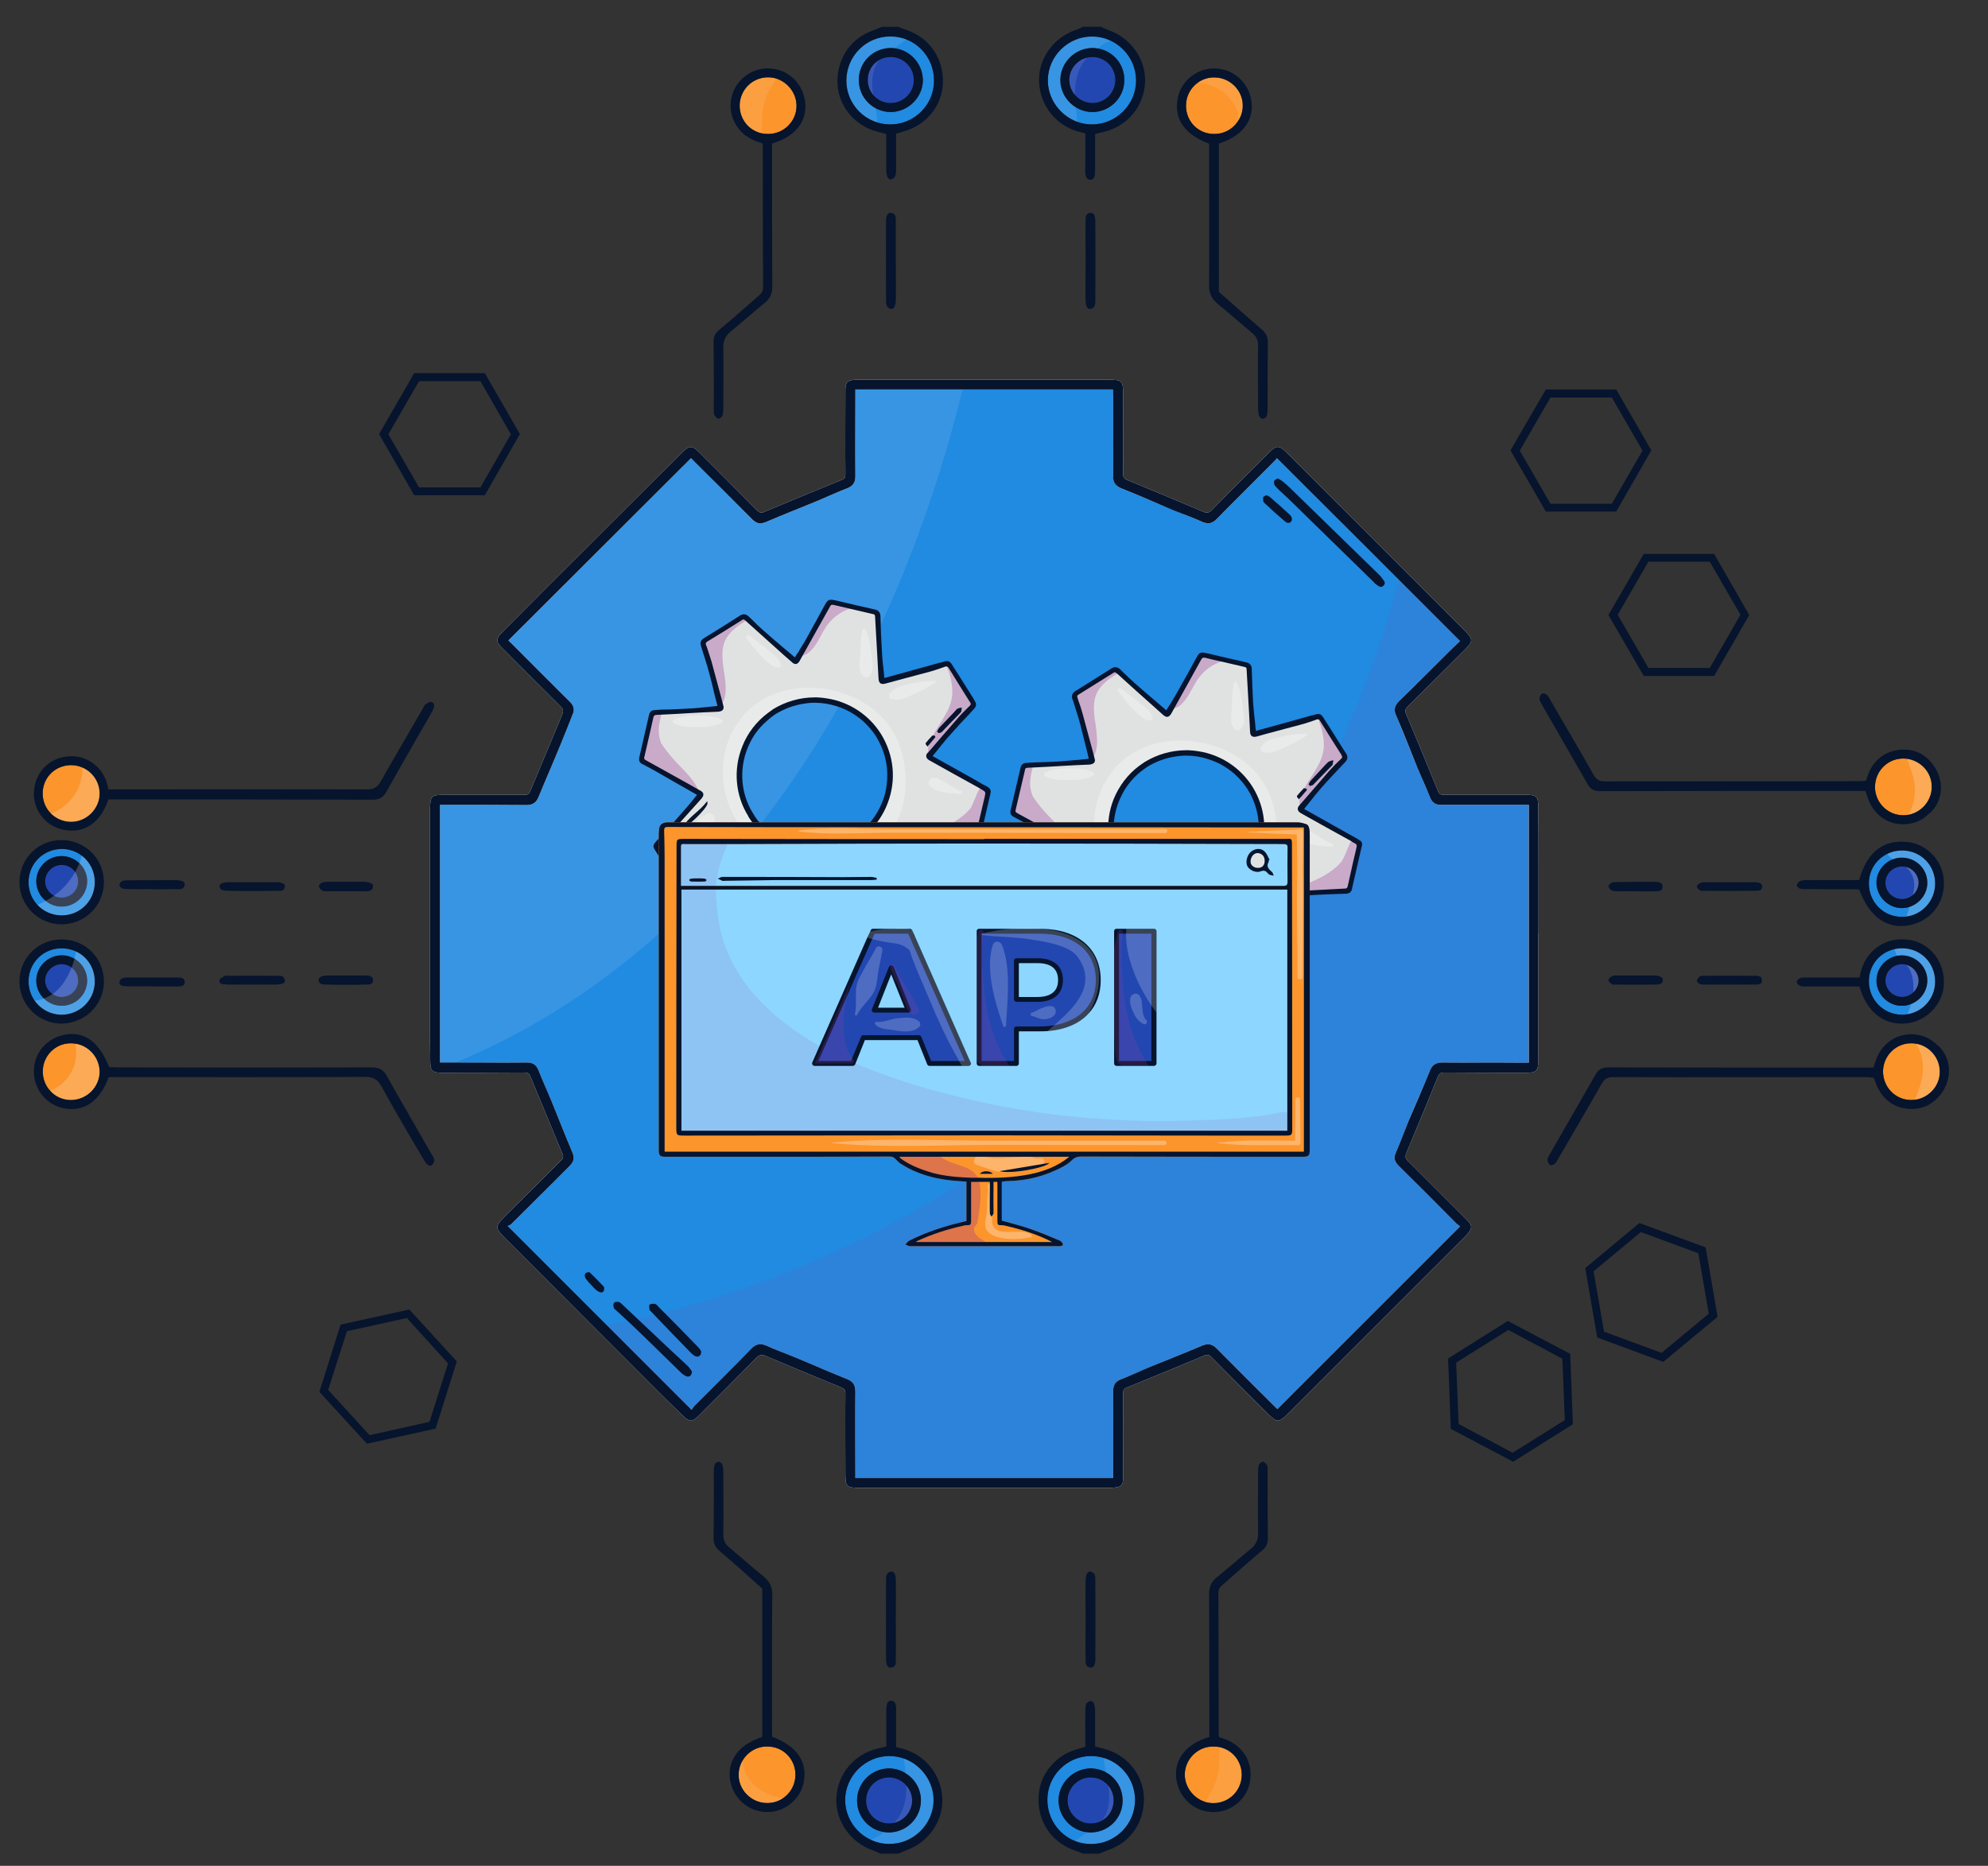 <svg version="1.2" xmlns="http://www.w3.org/2000/svg" viewBox="0 0 816 766" width="816" height="766">
	<rect x="0" y="0" width="816" height="766" fill="#333333" stroke="none"/>
	<title>25834547_7131905-ai</title>
	<style>
		.s0 { fill: #06142d } 
		.s1 { fill: #fb952c } 
		.s2 { opacity: .2;mix-blend-mode: overlay;fill: #ffffff } 
		.s3 { fill: #218ae1 } 
		.s4 { fill: #2247b1 } 
		.s5 { opacity: .1;mix-blend-mode: overlay;fill: #ffffff } 
		.s6 { fill: #ffffff } 
		.s7 { opacity: .1;mix-blend-mode: multiply;fill: #9b409e } 
		.s8 { fill: #e0e2e1 } 
		.s9 { opacity: .3;mix-blend-mode: overlay;fill: #ffffff } 
		.s10 { opacity: .3;mix-blend-mode: multiply;fill: #93278f } 
		.s11 { fill: #fc952c } 
		.s12 { fill: #8dd6ff } 
		.s13 { opacity: .1;mix-blend-mode: multiply;fill: #93278f } 
		.s14 { opacity: .2;mix-blend-mode: multiply;fill: #9b409e } 
	</style>
	<g id="OBJECTS">
		<g id="&lt;Group&gt;">
			<g id="&lt;Group&gt;">
				<g id="&lt;Group&gt;">
					<g id="&lt;Group&gt;">
						<g id="&lt;Group&gt;">
							<path id="&lt;Compound Path&gt;" fill-rule="evenodd" class="s0" d="m663.4 210h-28.9l-14.5-25.1 14.5-25h28.9l14.4 25zm-27-3.2h25.2l12.6-21.8-12.6-21.8h-25.2l-12.6 21.8z"/>
						</g>
					</g>
				</g>
				<g id="&lt;Group&gt;">
					<g id="&lt;Group&gt;">
						<path id="&lt;Compound Path&gt;" fill-rule="evenodd" class="s0" d="m621.1 600.1l-25.6-13.5-1.1-28.9 24.5-15.4 25.6 13.5 1.1 28.9zm-22.4-15.5l22.2 11.8 21.4-13.4-1-25.2-22.2-11.8-21.4 13.4z"/>
					</g>
				</g>
				<g id="&lt;Group&gt;">
					<g id="&lt;Group&gt;">
						<g id="&lt;Group&gt;">
							<path id="&lt;Compound Path&gt;" fill-rule="evenodd" class="s0" d="m703.6 277.5h-28.9l-14.5-25 14.5-25.1h28.9l14.4 25.1zm-27-3.3h25.2l12.6-21.8-12.6-21.8h-25.2l-12.6 21.8z"/>
						</g>
					</g>
				</g>
				<g id="&lt;Group&gt;">
					<g id="&lt;Group&gt;">
						<g id="&lt;Group&gt;">
							<path id="&lt;Compound Path&gt;" fill-rule="evenodd" class="s0" d="m199 203.3h-29l-14.4-25.1 14.4-25h29l14.4 25zm-27-3.2h25.2l12.5-21.8-12.5-21.8h-25.2l-12.6 21.8z"/>
						</g>
					</g>
				</g>
				<g id="&lt;Group&gt;">
					<g id="&lt;Group&gt;">
						<g id="&lt;Group&gt;">
							<path id="&lt;Compound Path&gt;" fill-rule="evenodd" class="s0" d="m682.7 559.1l-27.1-10-4.9-28.5 22.2-18.5 27.2 10 4.9 28.5zm-24.3-12.4l23.6 8.7 19.4-16.1-4.3-24.8-23.6-8.7-19.4 16.1z"/>
						</g>
					</g>
				</g>
				<g id="&lt;Group&gt;">
					<g id="&lt;Group&gt;">
						<g id="&lt;Group&gt;">
							<path id="&lt;Compound Path&gt;" fill-rule="evenodd" class="s0" d="m150.6 592.7l-19.5-21.3 8.7-27.6 28.2-6.2 19.5 21.3-8.7 27.6zm-15.9-22.1l17 18.6 24.6-5.5 7.6-24-16.9-18.6-24.6 5.4z"/>
						</g>
					</g>
				</g>
			</g>
			<g id="&lt;Group&gt;">
				<g id="&lt;Group&gt;">
					<g id="&lt;Group&gt;">
						<g id="&lt;Group&gt;">
							<path id="&lt;Path&gt;" class="s1" d="m40.9 440.1c-0.1 6.3-5.4 11.5-11.8 11.5-3.4 0-6.4-1.4-8.5-3.8-1.9-2-3-4.8-3-7.8-0.1-6.4 5-11.7 11.4-11.7q1.1 0 2.2 0.2c5.5 0.9 9.7 5.9 9.7 11.6z"/>
							<g id="&lt;Group&gt;">
								<g id="&lt;Group&gt;">
									<path id="&lt;Compound Path&gt;" fill-rule="evenodd" class="s0" d="m44.6 442.2c-3.5 9.7-9.9 14.2-17.8 12.9-7.4-1.2-12.8-7.5-12.9-15-0.1-7.6 5-13.8 12.6-15.3 8-1.6 14.2 2.9 18.3 13.3 1.1 0 2.2 0.1 3.4 0.1 34.8 0.1 69.6 0.1 104.4 0 2.9 0 4.7 0.9 6.1 3.4 6 10.7 12.2 21.3 18.3 32 0.8 1.4 2.1 2.9 0.4 4.5-1 1-2.1 0.4-3.7-2.4-5.8-9.8-11.6-19.7-17.1-29.7-1.6-2.7-3.2-3.9-6.5-3.9-33.8 0.2-67.6 0.1-101.4 0.1-1.3 0-2.7 0-4.1 0zm-15.5 9.4c6.4 0 11.7-5.2 11.8-11.5 0-6.5-5.4-11.9-11.9-11.8-6.4 0-11.5 5.3-11.5 11.7 0.1 6.4 5.2 11.6 11.6 11.6z"/>
								</g>
							</g>
							<path id="&lt;Path&gt;" class="s2" d="m40.9 440.1c-0.1 6.3-5.4 11.5-11.8 11.5-3.4 0-6.4-1.4-8.5-3.8 6.9-2.8 11.6-9.7 10.5-17.9-0.1-0.5 0-1 0.1-1.4 5.5 0.9 9.7 5.9 9.7 11.6z"/>
						</g>
						<g id="&lt;Group&gt;">
							<g id="&lt;Group&gt;">
								<path id="&lt;Path&gt;" class="s0" d="m103.5 404.2q-4.5 0-9.1 0c-0.7 0-1.4 0-2.2-0.1-1.1 0-2.4-0.4-2.1-1.7 0.1-0.8 1.4-1.3 2.3-1.8 0.4-0.2 0.9 0 1.4 0q9.8-0.1 19.6 0c1.4 0 3.1-0.3 3.5 1.7 0.3 1.3-0.9 1.8-3.6 1.9-3.3 0-6.5 0-9.8 0z"/>
							</g>
							<g id="&lt;Group&gt;">
								<path id="&lt;Path&gt;" class="s0" d="m62.3 404.9c-3.3 0-6.5 0.1-9.8 0-0.9 0-1.7 0-2.5-0.3-0.5-0.1-1.1-0.8-1-1.3 0-0.6 0.5-1.4 1-1.6 0.7-0.4 1.6-0.4 2.5-0.4q10 0 20 0c1.4 0 3.3-0.1 3.3 1.8 0.1 2.1-1.9 1.8-3.3 1.9-3.4 0-6.8 0-10.2 0q0 0 0-0.1z"/>
							</g>
							<g id="&lt;Group&gt;">
								<path id="&lt;Path&gt;" class="s0" d="m141.8 404.3c-2.5 0-5.1 0-7.6-0.1-0.8 0-1.7 0-2.5-0.3-1.2-0.6-1.3-2.3 0-2.9 0.7-0.4 1.6-0.5 2.4-0.5q7.8 0 15.6 0c1.5 0 3.4-0.1 3.4 1.9 0.1 2-1.8 1.8-3.3 1.8-2.6 0.1-5.3 0.1-8 0.1q0 0 0 0z"/>
							</g>
							<g id="&lt;Group&gt;">
								<g id="&lt;Group&gt;">
									<path id="&lt;Compound Path&gt;" fill-rule="evenodd" class="s3" d="m38.9 403.1c0 7.5-6.2 13.5-13.7 13.5-4.6-0.1-8.6-2.4-11-5.8-1.6-2.3-2.5-5.1-2.5-8 0.1-7.7 6.2-13.6 13.8-13.5 2 0 4 0.5 5.7 1.3 4.7 2.2 7.8 6.9 7.7 12.5zm-3.2-0.4c0.1-3.9-2-7.3-5.1-9.1-1.6-0.9-3.3-1.4-5.2-1.4-5.8 0-10.5 4.7-10.5 10.4 0 2.9 1.2 5.5 3.2 7.3 1.8 1.8 4.3 2.9 7 3 5.8 0.1 10.6-4.5 10.6-10.2z"/>
									<path id="&lt;Path&gt;" class="s4" d="m25.4 395.8c3.7 0.1 6.7 3.1 6.7 6.8 0 3.8-3.2 6.8-7.1 6.7-3.6-0.2-6.6-3.4-6.5-7 0.2-3.6 3.3-6.5 6.9-6.5z"/>
									<g id="&lt;Group&gt;">
										<g id="&lt;Group&gt;">
											<path id="&lt;Compound Path&gt;" fill-rule="evenodd" class="s0" d="m9.4 396c3-6.6 9.3-10.6 16.6-10.3 7.2 0.2 13.4 4.8 15.7 11.6 3 8.7-1.3 18.2-9.9 21.6-8.7 3.6-18.4-0.4-22.3-8.9 0 0-3.3-6.5-0.1-14zm29.5 7.1c0.1-7.7-5.8-13.7-13.4-13.8-7.6-0.1-13.7 5.8-13.8 13.4-0.1 7.7 5.9 13.8 13.5 13.9 7.5 0 13.7-6 13.7-13.5z"/>
										</g>
									</g>
									<g id="&lt;Group&gt;">
										<g id="&lt;Group&gt;">
											<path id="&lt;Compound Path&gt;" fill-rule="evenodd" class="s0" d="m25.4 392.2c5.7 0 10.4 4.8 10.4 10.5-0.1 5.7-4.9 10.3-10.7 10.2-5.6-0.1-10.2-4.7-10.2-10.3 0-5.7 4.7-10.4 10.5-10.4zm0 3.6c-3.6 0-6.7 2.9-6.9 6.5-0.1 3.6 2.9 6.8 6.5 7 3.9 0.1 7.1-2.9 7.1-6.7 0-3.7-3-6.7-6.7-6.8z"/>
										</g>
									</g>
								</g>
								<path id="&lt;Path&gt;" class="s2" d="m38.9 403.1c0 7.5-6.2 13.5-13.7 13.5-4.6-0.1-8.6-2.4-11-5.8q2.1-0.2 3.9-0.9 1.8-0.7 3.5-1.8c3.5-2.5 6.1-6.5 7.8-10.9q0.7-1.8 1.2-3.6 0.4-1.5 0.6-3c4.7 2.2 7.8 6.9 7.7 12.5z"/>
							</g>
						</g>
						<g id="&lt;Group&gt;">
							<g id="&lt;Group&gt;">
								<path id="&lt;Path&gt;" class="s0" d="m62.4 365c-3.1 0-6.2 0.1-9.4 0-1 0-2 0-2.9-0.3-0.5-0.2-1.1-1-1.1-1.5 0-0.5 0.6-1.2 1.2-1.5 0.7-0.3 1.6-0.3 2.5-0.3 6.4 0 12.8-0.1 19.2-0.1 3 0.1 4.3 0.8 3.9 2.1-0.5 2.1-2.4 1.6-3.9 1.6-3.2 0.1-6.3 0.1-9.5 0.1q0-0.1 0-0.1z"/>
							</g>
							<g id="&lt;Group&gt;">
								<path id="&lt;Path&gt;" class="s0" d="m141.7 365.9c-2.3 0-4.6 0-6.9 0-0.9 0-1.8 0.1-2.5-0.3-0.6-0.3-1.3-1.1-1.4-1.7-0.1-0.5 0.7-1.3 1.2-1.5 0.8-0.3 1.7-0.4 2.5-0.4q7.3 0 14.5 0 0.2 0 0.4 0c2.6 0.2 3.9 0.8 3.6 2.1-0.3 1.9-2 1.7-3.4 1.8-2.7 0-5.4 0-8 0q0 0 0 0z"/>
							</g>
							<g id="&lt;Group&gt;">
								<path id="&lt;Path&gt;" class="s0" d="m103.1 365.8c-3 0-6 0-9.1-0.1-0.9 0-2 0-2.8-0.3-0.6-0.2-1.1-1-1.1-1.6-0.1-0.3 0.5-1 1-1.2 0.8-0.3 1.7-0.4 2.5-0.4q9.9 0 19.7 0c2.8 0 3.9 0.7 3.6 2-0.4 2-2.2 1.5-3.6 1.5-3.4 0.1-6.8 0.1-10.2 0.1z"/>
							</g>
							<g id="&lt;Group&gt;">
								<g id="&lt;Group&gt;">
									<path id="&lt;Compound Path&gt;" fill-rule="evenodd" class="s3" d="m38.9 362.3c0 7.6-6.2 13.6-13.7 13.5-3.9 0-7.4-1.7-9.9-4.3-2.3-2.5-3.6-5.8-3.6-9.5 0.1-7.6 6.2-13.5 13.8-13.5 3.1 0.1 5.9 1.1 8.1 2.8 3.3 2.5 5.4 6.5 5.3 11zm-3.2-0.4c0.1-2.9-1.1-5.6-3.1-7.5-1.9-1.8-4.4-2.9-7.2-3-5.8 0-10.5 4.7-10.5 10.4 0 3.2 1.5 6.2 3.9 8 1.8 1.5 4 2.3 6.3 2.3 5.8 0.2 10.6-4.5 10.6-10.2z"/>
									<path id="&lt;Path&gt;" class="s4" d="m25.4 355.1c3.7 0 6.7 3.1 6.7 6.7 0 3.8-3.2 6.9-7.1 6.7-3.6-0.1-6.6-3.3-6.5-6.9 0.2-3.7 3.3-6.6 6.9-6.5z"/>
									<g id="&lt;Group&gt;">
										<g id="&lt;Group&gt;">
											<path id="&lt;Compound Path&gt;" fill-rule="evenodd" class="s0" d="m9.4 355.2c3-6.6 9.3-10.6 16.6-10.3 7.2 0.3 13.4 4.9 15.7 11.6 3 8.7-1.3 18.2-9.9 21.7-8.7 3.5-18.4-0.4-22.3-9 0 0-3.3-6.4-0.1-14zm29.5 7.1c0.1-7.6-5.8-13.7-13.4-13.8-7.6 0-13.7 5.9-13.8 13.5-0.1 7.6 5.9 13.7 13.5 13.8 7.5 0.1 13.7-5.9 13.7-13.5z"/>
										</g>
									</g>
									<g id="&lt;Group&gt;">
										<g id="&lt;Group&gt;">
											<path id="&lt;Compound Path&gt;" fill-rule="evenodd" class="s0" d="m25.4 351.5c5.7 0 10.4 4.7 10.4 10.4-0.1 5.7-4.9 10.4-10.7 10.3-5.6-0.1-10.2-4.8-10.2-10.4 0-5.7 4.7-10.4 10.5-10.3zm0 3.6c-3.6-0.1-6.7 2.8-6.9 6.5-0.1 3.6 2.9 6.8 6.5 6.9 3.9 0.2 7.1-2.9 7.1-6.7 0-3.6-3-6.7-6.7-6.7z"/>
										</g>
									</g>
								</g>
								<path id="&lt;Path&gt;" class="s2" d="m38.9 362.3c0 7.6-6.2 13.6-13.7 13.5-3.9 0-7.4-1.7-9.9-4.3q1.8-0.7 3.5-1.7c1.2-0.6 2.3-1.3 3.4-2.1 3.6-2.6 6.5-5.9 8.7-9.8q0.9-1.7 1.7-3.5c0.4-1 0.7-2 1-3.1 3.3 2.5 5.4 6.5 5.3 11z"/>
							</g>
						</g>
						<g id="&lt;Group&gt;">
							<path id="&lt;Path&gt;" class="s1" d="m40.9 325.6c0.1 6.4-5.4 11.9-11.9 11.8-3.2 0-6-1.4-8.1-3.4-2.1-2.1-3.4-5.1-3.4-8.3 0.1-6.5 5.1-11.5 11.6-11.6 1.6 0 3.2 0.3 4.7 1 4.1 1.7 7 5.8 7.1 10.5z"/>
							<g id="&lt;Group&gt;">
								<g id="&lt;Group&gt;">
									<path id="&lt;Compound Path&gt;" fill-rule="evenodd" class="s0" d="m44.5 328.2c-3.2 9.4-9.5 13.8-17.5 12.6-7.4-1-12.8-7.1-13.1-14.4-0.2-7.5 4.6-14 11.7-15.5 4.4-1 8.7-0.4 12.5 2.4 3.6 2.6 5.6 6.2 6.4 10.8 1.5 0 2.7 0 3.9 0 34 0 68-0.1 102.1 0 2.9 0 4.5-0.9 5.9-3.5 5.6-9.9 11.4-19.8 17.1-29.6 0.4-0.7 0.7-1.5 1.2-1.9 0.7-0.5 1.8-1.1 2.4-0.9 1.4 0.4 1.2 1.7 0.8 2.8-0.2 0.6-0.5 1.1-0.8 1.6-6.2 10.9-12.5 21.7-18.6 32.6-1.3 2.3-3 3.1-5.6 3.1-34.7-0.1-69.3-0.1-103.9-0.1-1.5 0-2.9 0-4.5 0zm-27-2.5c0 6.5 5.1 11.6 11.6 11.7 6.4 0.1 11.9-5.4 11.8-11.8-0.1-6.4-5.4-11.5-11.8-11.5-6.5 0.1-11.6 5.1-11.6 11.6z"/>
								</g>
							</g>
							<path id="&lt;Path&gt;" class="s2" d="m40.9 325.6c0.1 6.4-5.4 11.9-11.9 11.8-3.2 0-6-1.4-8.1-3.4 7.7-2.9 13.1-10.2 12.9-18.9 4.1 1.7 7 5.8 7.1 10.5z"/>
						</g>
					</g>
					<g id="&lt;Group&gt;">
						<g id="&lt;Group&gt;">
							<path id="&lt;Path&gt;" class="s1" d="m796.2 439.9c0.1 5.9-4.4 10.8-10.2 11.6q-0.8 0.1-1.7 0.1c-6.4-0.1-11.4-5.3-11.4-11.8 0.1-6.4 5.3-11.6 11.7-11.5q1 0 2 0.2c5.4 0.9 9.6 5.8 9.6 11.4z"/>
							<path id="&lt;Compound Path&gt;" fill-rule="evenodd" class="s0" d="m797.2 448.4c-3.4 4.9-8.1 7.3-14.1 6.8-5.9-0.6-10.1-3.8-12.6-9.2-0.5-1.1-0.9-2.2-1.3-3.5-1-0.1-1.9-0.3-2.8-0.3-34.8 0-69.6 0.1-104.3 0-2.5 0-3.7 0.9-4.8 2.9-5.8 10.3-11.8 20.4-17.7 30.6-0.4 0.7-0.8 1.6-1.5 2.1-0.4 0.4-1.5 0.7-1.8 0.5-0.6-0.4-1.1-1.4-1.1-2.1 0-0.8 0.5-1.6 0.9-2.3 6.3-11 12.6-21.9 18.9-32.9 1.2-2.2 2.9-2.8 5.3-2.8 34.8 0.1 69.6 0.1 104.3 0.1q2.2 0 4.4 0c0.4-1.2 0.6-2.1 1-3.1 2.2-6.3 7.7-10.5 14.2-10.6 1.4 0 4.4 0.1 7.5 1.8 1.2 0.7 2.3 1.5 3.2 2.4 4.4 3.4 6.1 9.5 4.5 14.8-0.8 3-2.2 4.8-2.2 4.8zm-1-8.5c0-6.3-5.3-11.6-11.6-11.6-6.4-0.1-11.6 5.1-11.7 11.5 0 6.5 5 11.7 11.4 11.8 6.5 0.1 12-5.3 11.9-11.7z"/>
							<path id="&lt;Path&gt;" class="s2" d="m796.2 439.9c0.1 5.9-4.4 10.8-10.2 11.6 3.2-7.9 5.2-14.6 0.6-23 5.4 0.9 9.6 5.8 9.6 11.4z"/>
						</g>
						<g id="&lt;Group&gt;">
							<path id="&lt;Path&gt;" class="s1" d="m783.3 334.5q-1 0.2-2 0.2c-6.4 0-11.6-5.1-11.7-11.5 0-6.5 5-11.7 11.4-11.8q0.9 0 1.7 0.1c5.8 0.8 10.3 5.7 10.2 11.6 0 5.6-4.2 10.4-9.6 11.4z"/>
							<path id="&lt;Compound Path&gt;" fill-rule="evenodd" class="s0" d="m796.1 319.4c1.6 5.2-0.1 11.4-4.5 14.8-0.9 0.9-1.9 1.7-3.2 2.4-3.1 1.7-6.1 1.8-7.5 1.8-6.5-0.1-12-4.3-14.2-10.7-0.3-0.9-0.6-1.8-1-3q-2.2 0-4.4 0c-34.7 0-69.5 0-104.3 0.1-2.4 0-4.1-0.6-5.3-2.8-6.3-11-12.6-21.9-18.9-32.9-0.4-0.7-0.9-1.6-0.9-2.3 0-0.7 0.5-1.7 1.1-2.1 0.3-0.2 1.4 0.1 1.9 0.5 0.6 0.5 1 1.3 1.4 2.1 5.9 10.2 11.9 20.3 17.7 30.6 1.1 2 2.3 2.9 4.8 2.9 34.8-0.1 69.5 0 104.3-0.1 0.9 0 1.8-0.1 2.8-0.2 0.5-1.3 0.8-2.5 1.3-3.6 2.5-5.3 6.7-8.5 12.7-9.1 5.9-0.5 10.6 1.8 14 6.8 0 0 1.4 1.8 2.2 4.8zm-15.1-8c-6.4 0.1-11.4 5.3-11.4 11.8 0.1 6.4 5.3 11.6 11.7 11.5 6.3 0 11.6-5.3 11.6-11.6 0.1-6.5-5.4-11.8-11.9-11.7z"/>
							<path id="&lt;Path&gt;" class="s2" d="m783.3 334.5c4.6-8.4 2.6-15.1-0.6-23 5.8 0.8 10.3 5.7 10.2 11.6 0 5.6-4.2 10.4-9.6 11.4z"/>
						</g>
						<g id="&lt;Group&gt;">
							<path id="&lt;Compound Path&gt;" fill-rule="evenodd" class="s3" d="m794.3 403c0 6.8-4.9 12.3-11.4 13.4q-1.1 0.2-2.3 0.2c-7.6-0.1-13.5-6.2-13.5-13.8 0-6.5 4.5-11.9 10.6-13.2q1.5-0.3 3.1-0.3c7.6 0 13.5 6 13.5 13.7zm-3.2-0.1c0.2-5.7-4.4-10.5-10.2-10.7q-1.1 0-2.1 0.2c-4.8 0.9-8.5 5-8.5 10-0.2 5.5 4.4 10.3 9.9 10.5 1.5 0.1 2.9-0.2 4.2-0.7 3.8-1.5 6.5-5 6.7-9.3z"/>
							<path id="&lt;Path&gt;" class="s4" d="m787.5 402.6c0 1.9-0.9 3.6-2.2 4.8-1.2 1.2-2.8 1.9-4.5 1.9-3.7 0-6.8-2.9-6.9-6.6-0.1-3.7 3.1-6.9 6.9-6.9q0.8 0 1.6 0.2v0.1c2.9 0.7 5.1 3.4 5.1 6.5z"/>
							<g id="&lt;Group&gt;">
								<g id="&lt;Group&gt;">
									<path id="&lt;Compound Path&gt;" fill-rule="evenodd" class="s0" d="m763.2 405c-7 0-13.9 0-20.8 0-1.1 0-2.3 0.1-3.3-0.2-0.7-0.2-1.6-1-1.6-1.6 0-0.6 0.8-1.5 1.5-1.7 1-0.3 2.1-0.2 3.2-0.2 6.9 0 13.8 0 21.1 0 1-6 3.8-10.7 9.2-13.7 3.8-2 7.8-2.4 12-1.6 8.1 1.6 13.8 9.3 13.4 17.9-0.3 8.2-6.9 15.2-15.1 16.2-9.2 1.1-16.4-4.3-19.6-15.1zm31.1-2c0-7.7-5.9-13.7-13.6-13.7-7.6 0-13.6 5.9-13.6 13.5-0.1 7.6 6 13.7 13.5 13.8 7.6 0 13.7-6 13.7-13.6z"/>
								</g>
							</g>
							<g id="&lt;Group&gt;">
								<path id="&lt;Path&gt;" class="s0" d="m709.7 404.2q-4.7 0-9.4 0c-0.8 0-1.7 0.1-2.5-0.2-0.6-0.2-1.4-1-1.3-1.4 0.1-0.7 0.7-1.4 1.3-1.8 0.5-0.3 1.4-0.2 2.1-0.2q9.8-0.1 19.6 0c1.5 0 3.7-0.3 3.7 1.8 0.1 2.2-2.1 1.7-3.6 1.8-3.3 0-6.6 0-9.9 0z"/>
							</g>
							<g id="&lt;Group&gt;">
								<path id="&lt;Path&gt;" class="s0" d="m671.5 400.5c2.6 0 5.1 0 7.7 0 0.8 0 1.7 0.1 2.4 0.5 1.3 0.6 1.2 2.3 0 2.9-0.5 0.2-1.2 0.3-1.7 0.3q-8.6 0.1-17.1 0c-0.4 0-0.9 0.1-1.1-0.1-0.6-0.5-1.5-1.1-1.5-1.7 0-0.6 0.9-1.4 1.6-1.7 0.5-0.3 1.4-0.2 2.1-0.2q3.8 0 7.6 0 0 0 0 0z"/>
							</g>
							<g id="&lt;Group&gt;">
								<g id="&lt;Group&gt;">
									<path id="&lt;Compound Path&gt;" fill-rule="evenodd" class="s0" d="m780.9 392.2c5.8 0.2 10.4 5 10.2 10.7-0.2 5.7-5.1 10.2-10.9 10-5.5-0.2-10.1-5-10-10.5 0.2-5.8 5-10.3 10.7-10.2zm-0.1 17.1c3.6-0.1 6.7-3.1 6.7-6.7 0-3.7-3-6.7-6.7-6.8-3.8 0-7 3.1-6.9 6.9 0.1 3.7 3.2 6.6 6.9 6.6z"/>
								</g>
							</g>
							<path id="&lt;Path&gt;" class="s2" d="m785.3 407.4q0.2-1.3 0.1-2.3c0-2.2-0.5-5.1-1.6-7.2-0.4-0.7-0.9-1.3-1.4-1.8 2.9 0.7 5.1 3.4 5.1 6.5 0 1.9-0.9 3.6-2.2 4.8z"/>
							<path id="&lt;Path&gt;" class="s2" d="m794.3 403c0 6.8-4.9 12.3-11.4 13.4 0.6-1.3 1.1-2.7 1.5-4.2 3.8-1.5 6.5-5 6.7-9.3 0.2-5.7-4.4-10.5-10.2-10.7q-1.1 0-2.1 0.2-0.9-1.3-1.1-2.8 1.5-0.3 3.1-0.3c7.6 0 13.5 6 13.5 13.7z"/>
						</g>
						<g id="&lt;Group&gt;">
							<path id="&lt;Compound Path&gt;" fill-rule="evenodd" class="s3" d="m794.3 362.9c-0.1 6.9-5.2 12.5-11.8 13.4q-1 0.1-2 0.1c-7.5 0-13.5-6.2-13.4-13.8 0-5.4 3.1-9.9 7.6-12.1 1.8-0.9 3.9-1.4 6.1-1.4 7.7 0.1 13.6 6.2 13.5 13.8zm-3.2-0.5c0-5.8-4.8-10.4-10.6-10.3q-1.9 0-3.5 0.7c-4 1.5-6.9 5.4-6.7 9.8 0.1 5.6 4.8 10.1 10.3 10.2q1.7 0 3.2-0.5c4.2-1.4 7.3-5.4 7.3-9.9z"/>
							<path id="&lt;Path&gt;" class="s4" d="m787.5 362.5c-0.1 2-1 3.8-2.4 5-1.2 1-2.8 1.6-4.5 1.6-3.6 0-6.7-3-6.7-6.6-0.1-3.8 3.2-6.9 7-6.8q0.7 0 1.3 0.2 0.1 0 0.1 0c3 0.7 5.2 3.5 5.2 6.6z"/>
							<g id="&lt;Group&gt;">
								<g id="&lt;Group&gt;">
									<path id="&lt;Compound Path&gt;" fill-rule="evenodd" class="s0" d="m763.1 361.3c3.2-11.5 10-16.8 20-15.6 8.1 0.9 14.6 8 14.8 16.3 0.3 8.8-5.5 16.1-14 17.8-9.2 1.9-16.6-3.3-20.8-14.7-6.8 0-13.7 0-20.6-0.1-1.2 0-2.4 0.1-3.6-0.2-0.6-0.1-1.5-1-1.4-1.4 0.2-0.6 0.8-1.5 1.4-1.7 1-0.4 2.1-0.4 3.2-0.4 6.9 0 13.8 0 21 0zm31.2 1.6c0.1-7.6-5.8-13.7-13.5-13.7-7.6-0.1-13.7 5.8-13.7 13.4-0.1 7.6 5.9 13.8 13.4 13.8 7.6 0.1 13.7-5.9 13.8-13.5z"/>
								</g>
							</g>
							<g id="&lt;Group&gt;">
								<path id="&lt;Path&gt;" class="s0" d="m671.1 365.9c-2.3 0-4.6 0-6.9 0-0.9 0-1.8 0-2.5-0.3-0.7-0.3-1.3-1-1.5-1.7-0.1-0.4 0.7-1.2 1.3-1.5 0.7-0.3 1.6-0.3 2.5-0.3q7.4-0.1 14.8-0.1 0.2 0 0.4 0c1.4 0.2 3.3 0.1 3.2 2 0 2.1-1.9 1.8-3.3 1.9-2.7 0.1-5.3 0-8 0q0 0 0 0z"/>
							</g>
							<g id="&lt;Group&gt;">
								<path id="&lt;Path&gt;" class="s0" d="m710.1 362.2c3.4 0 6.8 0 10.2 0 1.2 0.1 3 0 3 1.9-0.1 1.8-1.9 1.6-3.2 1.6-6.9 0.1-13.8 0.1-20.7 0-0.5 0-1.1 0.1-1.5-0.1-0.6-0.4-1.5-1.1-1.4-1.7 0-0.5 0.9-1.2 1.6-1.5 0.7-0.3 1.6-0.2 2.5-0.2q4.7 0 9.5 0 0 0 0 0z"/>
							</g>
							<g id="&lt;Group&gt;">
								<g id="&lt;Group&gt;">
									<path id="&lt;Compound Path&gt;" fill-rule="evenodd" class="s0" d="m791.1 362.4c0.1 5.6-4.7 10.4-10.5 10.4-5.5 0-10.2-4.6-10.4-10.2-0.1-5.6 4.6-10.5 10.3-10.5 5.8-0.1 10.6 4.5 10.6 10.3zm-10.5 6.7c3.7 0.1 6.8-2.9 6.9-6.6 0.1-3.6-2.9-6.7-6.6-6.8-3.8-0.1-7.1 3-7 6.8 0 3.6 3.1 6.6 6.7 6.6z"/>
								</g>
							</g>
							<path id="&lt;Path&gt;" class="s2" d="m785.5 365.9c0.8-4.3-0.5-7.6-3.2-10 3 0.7 5.2 3.5 5.2 6.6-0.1 2-1 3.8-2.4 5q0.2-0.9 0.4-1.6z"/>
							<path id="&lt;Path&gt;" class="s2" d="m794.3 362.9c-0.1 6.9-5.2 12.5-11.8 13.4 0.4-1.3 0.9-2.7 1.3-4 4.2-1.4 7.3-5.4 7.3-9.9 0-5.8-4.8-10.4-10.6-10.3q-1.9 0-3.5 0.7c-1-0.6-1.8-1.4-2.3-2.3 1.8-0.9 3.9-1.4 6.1-1.4 7.7 0.1 13.6 6.2 13.5 13.8z"/>
						</g>
					</g>
				</g>
				<g id="&lt;Group&gt;">
					<g id="&lt;Group&gt;">
						<g id="&lt;Group&gt;">
							<path id="&lt;Path&gt;" class="s1" d="m326.5 728.6c0 4-2 7.5-5 9.6-2 1.4-4.4 2.1-6.9 2-6.3-0.1-11.6-5.5-11.4-11.8 0-2.1 0.6-4 1.6-5.7 2.1-3.5 5.9-5.8 10.2-5.7 6.4 0 11.5 5.1 11.5 11.6z"/>
							<g id="&lt;Group&gt;">
								<g id="&lt;Group&gt;">
									<path id="&lt;Compound Path&gt;" fill-rule="evenodd" class="s0" d="m312.9 652.2c-5.9-5.3-11.8-10.6-17.8-15.7-1.6-1.5-2.2-3-2.2-5.1 0.1-9.1 0.1-18.3 0.1-27.4 0-0.9 0.1-2 0.4-2.8 0.2-0.6 1.1-1.2 1.6-1.1 0.5 0 1.3 0.7 1.5 1.2 0.3 1 0.4 2.2 0.4 3.2 0 8.5 0.1 17.1 0 25.6 0 2.1 0.6 3.6 2.2 5 4.8 4 9.4 8.1 14.2 12 2.5 2.1 3.8 4.3 3.7 7.7-0.2 18.1-0.1 36.3-0.1 54.4 0 1.3 0 2.6 0 3.8 10.2 3.8 14.6 10.2 13 18.6-1.3 7.2-8.1 12.6-15.5 12.3-7.6-0.3-13.7-5.9-14.8-13.6-1-7.8 3.9-14.3 13.3-17.2 0-20.3 0-40.7 0-60.9zm2.1 64.8c-6.4-0.1-11.7 5.1-11.8 11.4-0.2 6.3 5.1 11.7 11.4 11.8 6.5 0.2 11.9-5 11.9-11.6 0-6.5-5.1-11.6-11.5-11.6z"/>
								</g>
							</g>
							<path id="&lt;Path&gt;" class="s5" d="m321.5 738.2c-2 1.4-4.4 2.1-6.9 2-6.3-0.1-11.6-5.5-11.4-11.8 0-2.1 0.6-4 1.6-5.7 0.2 2.4 0.8 4.8 2.5 7.3 3.3 5 8.6 7.3 14.2 8.2z"/>
						</g>
						<g id="&lt;Group&gt;">
							<path id="&lt;Compound Path&gt;" fill-rule="evenodd" class="s3" d="m383.2 739.1c-0.1 10-8.5 18.1-18.4 17.9-2.6 0-5-0.6-7.2-1.6-6.3-2.8-10.6-9.2-10.7-16.4 0-9.9 8.3-18.1 18.2-18.1 2.1 0 4.1 0.4 5.9 1 7.1 2.6 12.2 9.4 12.2 17.2zm-5.2 0.1c0.1-4.7-2.5-8.9-6.3-11.2-1.9-1.2-4.1-1.9-6.5-2-7.3-0.1-13.3 5.7-13.4 13-0.1 6.7 4.7 12.2 11.1 13.1q0.9 0.2 1.9 0.2c7.2 0 13.2-5.9 13.2-13.1z"/>
							<path id="&lt;Path&gt;" class="s4" d="m374.4 739.2c0 4.4-3.2 8.2-7.4 9.2q-1 0.2-2.1 0.2c-5.3 0-9.4-4.2-9.4-9.4 0-5.3 4.1-9.5 9.4-9.5 2.8 0 5.4 1.3 7.1 3.3 1.5 1.7 2.4 3.9 2.4 6.2z"/>
							<g id="&lt;Group&gt;">
								<g id="&lt;Group&gt;">
									<path id="&lt;Compound Path&gt;" fill-rule="evenodd" class="s0" d="m361.4 761c-1.1-0.5-2.1-1-3.2-1.4-9.3-3.3-15.4-12.2-14.9-21.6 0.6-10 7.4-17.9 17.1-20.2 1.1-0.2 2.1-0.5 3.4-0.8 0-4.5 0-8.8 0-13.2 0-1.1-0.1-2.2 0.1-3.3 0.1-1.1 0.4-2.2 1.8-2.3 1.6 0 1.9 1.3 2.1 2.5 0.1 1.1 0 2.2 0 3.3 0 4.3 0 8.7 0 13.2 1.1 0.3 2 0.6 3 0.8 9.2 2.6 15.6 10.8 16 20.4 0.3 9.2-5.6 17.8-14.5 21.1-1.2 0.4-2.4 1-3.6 1.5q-3.7 0-7.3 0zm21.8-21.9c0.1-9.8-8.2-18.2-18.1-18.2-9.9 0-18.2 8.2-18.2 18.1 0 9.8 8.1 17.9 17.9 18 9.9 0.2 18.3-7.9 18.4-17.9z"/>
								</g>
							</g>
							<g id="&lt;Group&gt;">
								<path id="&lt;Path&gt;" class="s0" d="m367.7 665.2c0 5.3 0.1 10.5 0 15.7 0 1.5 0.3 3.4-1.9 3.7-1.4 0.2-2.1-1-2.1-3.6q-0.1-16 0-32c0-1.6-0.1-3.4 1.9-3.8 1.3-0.3 2.1 1.1 2.1 3.6 0.1 5.5 0 11 0 16.4q0 0 0 0z"/>
							</g>
							<g id="&lt;Group&gt;">
								<g id="&lt;Group&gt;">
									<path id="&lt;Compound Path&gt;" fill-rule="evenodd" class="s0" d="m351.8 739c0.1-7.3 6.1-13.1 13.4-13 7 0.2 12.9 6.1 12.8 13.2 0 7.2-6 13.1-13.2 13.1-7.3-0.1-13.1-6-13-13.3zm13.1 9.6c5.2 0 9.5-4.3 9.5-9.4 0-5.2-4.4-9.5-9.5-9.5-5.2 0-9.4 4.2-9.4 9.5 0 5.2 4.1 9.4 9.4 9.4z"/>
								</g>
							</g>
							<path id="&lt;Path&gt;" class="s5" d="m367 748.4q1.8-2 2.9-4.2c1.7-3.6 2.2-7.4 2.1-11.2 1.5 1.7 2.4 3.9 2.4 6.2 0 4.4-3.2 8.2-7.4 9.2z"/>
							<path id="&lt;Path&gt;" class="s5" d="m383.2 739.1c-0.1 10-8.5 18.1-18.4 17.9-2.6 0-5-0.6-7.2-1.6 1.8-0.9 3.6-2 5.3-3.3q0.9 0.2 1.9 0.2c7.2 0 13.2-5.9 13.2-13.1 0.1-4.7-2.5-8.9-6.3-11.2-0.2-2-0.4-4-0.7-6.1 7.1 2.6 12.2 9.4 12.2 17.2z"/>
						</g>
						<g id="&lt;Group&gt;">
							<path id="&lt;Compound Path&gt;" fill-rule="evenodd" class="s3" d="m465.9 738.9c0 10-8 18.1-18 18.1-2.3 0-4.6-0.4-6.6-1.2-6.7-2.6-11.4-9.2-11.4-16.9 0-9.9 8-17.9 17.8-18 1.9 0 3.7 0.3 5.4 0.8 7.4 2.2 12.8 9.1 12.8 17.2zm-5.1 0.3c0-5.1-2.8-9.4-6.9-11.6-1.9-1-4-1.6-6.3-1.6-7.2 0.1-13.2 6.2-13.1 13.3 0.1 6.8 5.4 12.3 12 12.9q0.5 0.1 1.1 0.1c7.3 0 13.2-5.8 13.2-13.1z"/>
							<path id="&lt;Path&gt;" class="s4" d="m457.1 739.1c0 3.6-1.9 6.8-4.8 8.3q0 0 0 0.1c-1.4 0.7-2.9 1.1-4.5 1.1-5.2 0.1-9.6-4.2-9.6-9.4-0.1-5.1 4.3-9.5 9.4-9.5 2.9 0 5.5 1.2 7.3 3.3 1.4 1.7 2.2 3.8 2.2 6.1z"/>
							<g id="&lt;Group&gt;">
								<g id="&lt;Group&gt;">
									<path id="&lt;Compound Path&gt;" fill-rule="evenodd" class="s0" d="m444.6 761c-1.2-0.5-2.4-1-3.7-1.4-9.4-3.4-15.1-11.9-14.6-22 0.4-9.2 7-17.2 16.2-19.6 1-0.3 1.9-0.6 3-0.9 0-4.8-0.1-9.5 0-14.3 0-1 0-2.2 0.3-3.2 0.3-0.6 1.2-1.2 1.9-1.3 0.4-0.1 1.3 0.7 1.4 1.2 0.3 1.1 0.4 2.2 0.4 3.3 0 4.7 0 9.4 0 14.2 1.3 0.3 2.3 0.6 3.4 0.9 9.2 2.2 16 10.1 16.6 19.3 0.6 10.1-5 18.9-14.3 22.2-1.4 0.5-2.7 1.1-4 1.6q-3.3 0-6.6 0zm21.3-22.1c-0.1-10-8.2-18.1-18.2-18-9.8 0.1-17.8 8.1-17.8 18 0 10.1 8 18.2 18 18.2 10-0.1 18-8.2 18-18.2z"/>
								</g>
							</g>
							<g id="&lt;Group&gt;">
								<path id="&lt;Path&gt;" class="s0" d="m445.6 664.8c0-5.2-0.1-10.4 0-15.7 0-2.7 0.8-4.2 2.1-3.9 2 0.5 1.9 2.3 1.9 3.8q0.1 16.1 0 32.1c0 2.6-0.8 3.7-2.1 3.5-2-0.3-1.9-2-1.9-3.4-0.1-5.5 0-10.9 0-16.4q0 0 0 0z"/>
							</g>
							<g id="&lt;Group&gt;">
								<g id="&lt;Group&gt;">
									<path id="&lt;Compound Path&gt;" fill-rule="evenodd" class="s0" d="m447.6 726c7.3 0 13.2 5.8 13.2 13.2 0 7.3-5.9 13.1-13.2 13.1-7.1-0.1-13-5.9-13.1-13-0.1-7.1 5.9-13.2 13.1-13.3zm9.5 13.1c0-5.3-4.3-9.5-9.5-9.4-5.1 0-9.5 4.4-9.4 9.5 0 5.2 4.4 9.5 9.6 9.4 5.2 0 9.3-4.2 9.3-9.5z"/>
								</g>
							</g>
							<path id="&lt;Path&gt;" class="s5" d="m454.9 741.8c0.6-2.9 0.4-5.8 0-8.8 1.4 1.7 2.2 3.8 2.2 6.1 0 3.6-1.9 6.8-4.8 8.3 1.2-1.5 2.1-3.3 2.6-5.6z"/>
							<path id="&lt;Path&gt;" class="s5" d="m465.9 738.9c0 10-8 18.1-18 18.1-2.3 0-4.6-0.4-6.6-1.2 1.6-1.2 3.2-2.4 4.5-3.2q0.4-0.2 0.7-0.4 0.5 0.1 1.1 0.1c7.3 0 13.2-5.8 13.2-13.1 0-5.1-2.8-9.4-6.9-11.6-0.4-2-0.7-4-0.8-5.9 7.4 2.2 12.8 9.1 12.8 17.2z"/>
						</g>
						<g id="&lt;Group&gt;">
							<path id="&lt;Path&gt;" class="s1" d="m509.7 728.7c-0.1 6.5-5.3 11.6-11.7 11.5q-1.7 0-3.3-0.4c-4.8-1.5-8.4-6-8.4-11.2 0-6.5 5.5-11.8 12-11.6q1.1 0 2.1 0.2c5.4 1.1 9.3 5.8 9.3 11.5z"/>
							<g id="&lt;Group&gt;">
								<g id="&lt;Group&gt;">
									<path id="&lt;Compound Path&gt;" fill-rule="evenodd" class="s0" d="m496.4 713.1c0-1.4 0-2.7 0-4 0-18.3 0-36.5-0.1-54.8 0-3 1-5 3.2-6.8 4.8-3.8 9.3-7.9 14-11.7 2.1-1.8 3-3.8 2.9-6.6-0.1-8.1 0-16.3 0-24.4 0-1.1 0-2.3 0.3-3.3 0.2-0.6 1.1-1.5 1.7-1.4 0.6 0 1.3 0.9 1.7 1.5 0.3 0.6 0.2 1.5 0.2 2.2 0 9.2 0 18.5 0.1 27.7 0 1.9-0.5 3.5-2.1 4.8-5.5 4.6-10.8 9.4-16.2 14.1-1.2 1-2 1.8-2 3.5 0.1 19.4 0.1 38.7 0.1 58 0 0.4 0.1 0.8 0.2 1.3 4.9 1.3 9 3.9 11.4 8.6 1.6 3.4 1.9 6.8 1.1 10.4-1.6 7.1-8.3 12.1-15.5 11.7-7.7-0.4-13.7-6.1-14.6-13.9-0.9-7.7 4.1-14.2 13.6-16.9zm13.3 15.6c0-6.5-4.9-11.6-11.4-11.7-6.5-0.2-12 5.1-12 11.6 0.1 6.3 5.4 11.6 11.7 11.7 6.4 0 11.6-5.1 11.7-11.6z"/>
								</g>
							</g>
							<path id="&lt;Path&gt;" class="s5" d="m509.7 728.7c-0.1 6.5-5.3 11.6-11.7 11.5q-1.7 0-3.3-0.4 0.2-0.4 0.4-0.8c1.4-2.5 2.9-4.4 3.8-7.2 1.7-4.6 1.8-9.6 1.5-14.6 5.4 1.1 9.3 5.8 9.3 11.5z"/>
						</g>
					</g>
					<g id="&lt;Group&gt;">
						<g id="&lt;Group&gt;">
							<path id="&lt;Path&gt;" class="s1" d="m486.8 43.4c0-4 2-7.5 5-9.6 2-1.4 4.3-2.1 6.9-2 6.3 0.1 11.6 5.5 11.4 11.8 0 2.1-0.6 4-1.7 5.7-2 3.5-5.8 5.8-10.1 5.7-6.5 0-11.5-5.1-11.5-11.6z"/>
							<g id="&lt;Group&gt;">
								<g id="&lt;Group&gt;">
									<path id="&lt;Compound Path&gt;" fill-rule="evenodd" class="s0" d="m500.3 119.8c6 5.3 11.9 10.6 17.9 15.7 1.6 1.5 2.2 3 2.2 5.1-0.1 9.1-0.1 18.3-0.1 27.4 0 0.9-0.1 2-0.4 2.8-0.2 0.6-1.1 1.2-1.6 1.1-0.6 0-1.4-0.7-1.5-1.2-0.3-1-0.4-2.2-0.4-3.2 0-8.5-0.1-17.1 0-25.6 0-2.1-0.6-3.6-2.2-5-4.8-4-9.4-8.1-14.2-12-2.5-2.1-3.8-4.3-3.7-7.7 0.1-18.1 0-36.3 0-54.4 0-1.3 0-2.6 0-3.8-10.1-3.8-14.5-10.2-12.9-18.6 1.3-7.2 8.1-12.6 15.5-12.3 7.6 0.3 13.7 5.9 14.8 13.6 1 7.8-3.9 14.3-13.4 17.2 0 20.3 0 40.7 0 60.9zm-2-64.8c6.4 0.1 11.7-5.1 11.8-11.4 0.2-6.3-5.1-11.7-11.4-11.8-6.5-0.2-11.9 5-11.9 11.6 0 6.5 5.1 11.6 11.5 11.6z"/>
								</g>
							</g>
							<path id="&lt;Path&gt;" class="s5" d="m491.8 33.8c2-1.4 4.3-2.1 6.9-2 6.3 0.1 11.6 5.5 11.4 11.8 0 2.1-0.6 4-1.7 5.7-0.1-2.4-0.7-4.8-2.4-7.3-3.4-5-8.6-7.3-14.2-8.2z"/>
						</g>
						<g id="&lt;Group&gt;">
							<g id="&lt;Group&gt;">
								<path id="&lt;Path&gt;" class="s0" d="m445.6 106.8c0-5.3-0.1-10.5 0-15.7 0-1.5-0.3-3.4 1.9-3.7 1.4-0.2 2.1 1 2.1 3.6q0.1 16 0 32c0 1.6 0.1 3.4-2 3.8-1.2 0.3-2-1.1-2-3.6-0.1-5.5 0-11 0-16.4q0 0 0 0z"/>
							</g>
							<g id="&lt;Group&gt;">
								<path id="&lt;Compound Path&gt;" fill-rule="evenodd" class="s3" d="m430.1 32.9c0.1-10 8.5-18.1 18.4-17.9 2.5 0 5 0.6 7.2 1.6 6.2 2.8 10.6 9.2 10.7 16.4 0 9.9-8.3 18.1-18.2 18.1-2.1 0-4.1-0.4-5.9-1-7.1-2.6-12.2-9.4-12.2-17.2zm5.2-0.1c-0.1 4.7 2.5 8.9 6.2 11.2 2 1.2 4.2 1.9 6.6 2 7.3 0.1 13.3-5.7 13.4-13 0.1-6.7-4.7-12.2-11.1-13.1q-0.9-0.2-1.9-0.2c-7.2 0-13.2 5.9-13.2 13.1z"/>
								<path id="&lt;Path&gt;" class="s4" d="m438.9 32.8c0-4.4 3.2-8.2 7.4-9.2q1-0.2 2.1-0.2c5.3 0 9.4 4.2 9.4 9.4 0 5.3-4.2 9.5-9.4 9.5-2.8 0-5.4-1.3-7.2-3.3-1.4-1.7-2.3-3.9-2.3-6.2z"/>
								<g id="&lt;Group&gt;">
									<g id="&lt;Group&gt;">
										<path id="&lt;Compound Path&gt;" fill-rule="evenodd" class="s0" d="m451.9 11c1.1 0.5 2.1 1 3.2 1.4 9.3 3.3 15.4 12.2 14.9 21.6-0.6 10-7.4 17.9-17.1 20.2-1.1 0.2-2.1 0.5-3.4 0.8 0 4.5 0 8.8 0 13.2 0 1.1 0 2.2-0.1 3.3-0.1 1.1-0.4 2.2-1.8 2.3-1.6 0-1.9-1.3-2.1-2.5-0.1-1.1 0-2.2 0-3.3 0-4.3 0-8.7 0-13.2-1.1-0.3-2-0.6-3-0.8-9.2-2.6-15.6-10.8-16-20.4-0.4-9.2 5.6-17.8 14.5-21.1 1.2-0.4 2.4-1 3.6-1.5q3.6 0 7.3 0zm-21.8 21.9c-0.1 9.8 8.2 18.2 18.1 18.2 9.9 0 18.2-8.2 18.1-18.1 0-9.8-8-17.9-17.8-18-9.9-0.2-18.3 7.9-18.4 17.9z"/>
									</g>
								</g>
								<g id="&lt;Group&gt;">
									<g id="&lt;Group&gt;">
										<path id="&lt;Compound Path&gt;" fill-rule="evenodd" class="s0" d="m461.5 33c-0.1 7.3-6.1 13.1-13.4 13-7-0.2-12.9-6.1-12.9-13.2 0.1-7.2 6.1-13.1 13.3-13.1 7.3 0.1 13.1 6 13 13.3zm-13.1-9.6c-5.2 0-9.5 4.3-9.5 9.4 0 5.2 4.4 9.5 9.5 9.5 5.2 0 9.4-4.2 9.4-9.5 0-5.2-4.2-9.4-9.4-9.4z"/>
									</g>
								</g>
								<path id="&lt;Path&gt;" class="s5" d="m446.3 23.6q-1.8 2-2.9 4.2c-1.7 3.6-2.2 7.4-2.2 11.2-1.4-1.7-2.3-3.9-2.3-6.2 0-4.4 3.2-8.2 7.4-9.2z"/>
								<path id="&lt;Path&gt;" class="s5" d="m430.1 32.9c0.1-10 8.5-18.1 18.4-17.9 2.5 0 5 0.6 7.2 1.6-1.8 0.9-3.6 2-5.3 3.3q-0.9-0.2-1.9-0.2c-7.2 0-13.2 5.9-13.2 13.1-0.1 4.7 2.5 8.9 6.2 11.2 0.3 2 0.5 4 0.8 6.1-7.1-2.6-12.2-9.4-12.2-17.2z"/>
							</g>
						</g>
						<g id="&lt;Group&gt;">
							<path id="&lt;Compound Path&gt;" fill-rule="evenodd" class="s3" d="m347.4 33.1c0-10 8-18.1 18-18.1 2.3 0 4.6 0.4 6.6 1.2 6.7 2.6 11.4 9.2 11.4 16.9 0 9.9-8 17.9-17.8 18-1.9 0-3.7-0.3-5.4-0.8-7.4-2.2-12.8-9.1-12.8-17.2zm5.1-0.3c0 5.1 2.8 9.4 6.9 11.6 1.9 1 4 1.6 6.3 1.6 7.2-0.1 13.2-6.2 13.1-13.3-0.2-6.8-5.4-12.3-12-12.9q-0.5-0.1-1.1-0.1c-7.3 0-13.2 5.8-13.2 13.1z"/>
							<path id="&lt;Path&gt;" class="s4" d="m356.2 32.9c0-3.6 1.9-6.8 4.8-8.3q0 0 0-0.1c1.4-0.7 2.9-1.1 4.5-1.1 5.2-0.1 9.6 4.2 9.6 9.4 0.1 5.1-4.3 9.5-9.4 9.5-3 0-5.6-1.2-7.3-3.3-1.4-1.7-2.2-3.8-2.2-6.1z"/>
							<g id="&lt;Group&gt;">
								<g id="&lt;Group&gt;">
									<path id="&lt;Compound Path&gt;" fill-rule="evenodd" class="s0" d="m368.7 11c1.2 0.5 2.4 1 3.7 1.4 9.4 3.4 15.1 11.9 14.6 22-0.4 9.2-7 17.2-16.3 19.6-0.9 0.3-1.8 0.6-2.9 0.9 0 4.8 0 9.5 0 14.3 0 1 0 2.2-0.4 3.2-0.2 0.6-1.1 1.2-1.8 1.3-0.4 0.1-1.3-0.7-1.4-1.2-0.4-1.1-0.4-2.2-0.4-3.3 0-4.7 0-9.4 0-14.2-1.3-0.3-2.3-0.6-3.4-0.9-9.2-2.2-16-10.1-16.6-19.3-0.6-10.1 5-18.9 14.3-22.2 1.4-0.5 2.7-1.1 4-1.6q3.3 0 6.6 0zm-21.3 22.1c0 10 8.2 18.1 18.2 18 9.8-0.1 17.8-8.1 17.8-18 0-10.1-8-18.2-18-18.2-10 0.1-18 8.2-18 18.2z"/>
								</g>
							</g>
							<g id="&lt;Group&gt;">
								<path id="&lt;Path&gt;" class="s0" d="m367.7 107.2c0 5.2 0.1 10.4 0 15.7 0 2.7-0.8 4.2-2.1 3.9-2-0.5-1.9-2.3-1.9-3.8q-0.1-16.1 0-32.1c0-2.6 0.7-3.7 2.1-3.5 2 0.3 1.9 2 1.9 3.4 0 5.5 0 10.9 0 16.4q0 0 0 0z"/>
							</g>
							<g id="&lt;Group&gt;">
								<g id="&lt;Group&gt;">
									<path id="&lt;Compound Path&gt;" fill-rule="evenodd" class="s0" d="m365.7 46c-7.3 0-13.2-5.8-13.2-13.2 0-7.3 5.9-13.1 13.2-13.1 7.1 0.1 12.9 5.9 13.1 13 0.1 7.1-5.9 13.2-13.1 13.3zm-9.5-13.1c0 5.3 4.3 9.5 9.5 9.4 5.1 0 9.5-4.4 9.4-9.5 0-5.2-4.4-9.5-9.6-9.4-5.2 0-9.4 4.2-9.3 9.5z"/>
								</g>
							</g>
							<path id="&lt;Path&gt;" class="s5" d="m358.4 30.2c-0.6 2.9-0.4 5.8 0 8.8-1.4-1.7-2.2-3.8-2.2-6.1 0-3.6 1.9-6.8 4.8-8.3-1.2 1.5-2.1 3.3-2.6 5.6z"/>
							<path id="&lt;Path&gt;" class="s5" d="m347.4 33.1c0-10 8-18.1 18-18.1 2.3 0 4.6 0.4 6.6 1.2-1.6 1.2-3.2 2.4-4.6 3.2q-0.3 0.2-0.6 0.4-0.5-0.1-1.1-0.1c-7.3 0-13.2 5.8-13.2 13.1 0 5.1 2.8 9.4 6.9 11.6 0.3 2 0.7 4 0.8 5.9-7.4-2.2-12.8-9.1-12.8-17.2z"/>
						</g>
						<g id="&lt;Group&gt;">
							<path id="&lt;Path&gt;" class="s1" d="m303.6 43.3c0.1-6.5 5.3-11.6 11.7-11.5q1.7 0 3.3 0.4c4.8 1.5 8.3 6 8.3 11.2 0.1 6.5-5.4 11.8-11.9 11.6q-1.1 0-2.1-0.2c-5.4-1.1-9.3-5.8-9.3-11.5z"/>
							<g id="&lt;Group&gt;">
								<g id="&lt;Group&gt;">
									<path id="&lt;Compound Path&gt;" fill-rule="evenodd" class="s0" d="m316.9 58.9c0 1.4 0 2.7 0 4 0 18.3 0 36.5 0.1 54.8 0 3-1 5-3.3 6.8-4.7 3.8-9.2 7.9-13.9 11.7-2.1 1.8-3 3.8-2.9 6.6 0.1 8.1 0 16.3 0 24.4-0.1 1.1 0 2.3-0.3 3.3-0.2 0.6-1.2 1.5-1.7 1.4-0.6 0-1.3-0.9-1.7-1.5-0.3-0.6-0.2-1.5-0.2-2.2 0-9.2 0-18.5-0.1-27.7 0-1.9 0.4-3.4 2-4.8 5.5-4.6 10.9-9.4 16.3-14.1 1.2-1 2-1.8 2-3.5-0.1-19.4-0.1-38.7-0.1-58 0-0.4-0.1-0.8-0.2-1.3-5-1.3-9-3.9-11.4-8.6-1.7-3.4-2-6.8-1.2-10.4 1.7-7.1 8.4-12.1 15.6-11.7 7.7 0.4 13.7 6.1 14.6 13.9 0.9 7.7-4.1 14.2-13.6 16.9zm-13.3-15.6c0 6.5 4.9 11.6 11.4 11.7 6.5 0.2 12-5.1 12-11.6-0.1-6.3-5.4-11.6-11.7-11.7-6.4 0-11.6 5.1-11.7 11.6z"/>
								</g>
							</g>
							<path id="&lt;Path&gt;" class="s5" d="m303.6 43.3c0.1-6.5 5.3-11.6 11.7-11.5q1.7 0 3.3 0.4-0.2 0.4-0.4 0.8c-1.4 2.5-2.9 4.4-3.8 7.2-1.7 4.6-1.8 9.6-1.5 14.6-5.4-1.1-9.3-5.8-9.3-11.5z"/>
						</g>
					</g>
				</g>
			</g>
			<g id="&lt;Group&gt;">
				<g id="&lt;Group&gt;">
					<path id="&lt;Compound Path&gt;" class="s6" d="m631.4 434.2q0.1 0.6 0 1.2c0 4.2-0.8 5-4.9 5-11.2 0-22.5 0-33.7-0.1-1.4 0-2 0.4-2.6 1.7q-6.4 15.7-12.9 31.3c-0.6 1.4-0.5 2.3 0.6 3.3 8.1 8.1 16.2 16.2 24.3 24.3 2.1 2.1 2.2 3.3 0.2 5.6-1 1.2-2.2 2.3-3.3 3.4q-35.2 35.2-70.4 70.4c-3.9 3.9-4.5 3.8-8.4 0-7.7-7.7-15.4-15.4-23.1-23.2-1-1-1.8-1.1-3.1-0.5q-15.7 6.6-31.5 13c-1.3 0.5-1.6 1.2-1.6 2.4q0.1 17.3 0 34.5c0 3.1-0.6 3.9-3.7 4.2-0.7 0.1-1.4 0.1-2 0.1q-51.1 0-102.2 0c-5.7 0-6.1-0.4-6.1-6.1 0-10.9-0.1-21.8 0-32.6 0-1.4-0.5-2-1.7-2.5q-15.6-6.4-31.2-13c-1.5-0.6-2.4-0.4-3.6 0.8-7.9 8-15.8 15.9-23.8 23.9-2.5 2.5-3.7 2.5-6.3 0-4.6-4.4-9.1-8.9-13.6-13.4q-29.7-29.8-59.4-59.5c-4.3-4.4-4.3-4.8-0.1-9.1 7.7-7.6 15.3-15.2 22.9-22.8 1-0.9 1.2-1.7 0.6-3q-6.6-15.8-13.1-31.6c-0.5-1.3-1.2-1.6-2.4-1.6q-17 0.1-34 0.1c-3.8 0-4.7-0.8-4.7-4.7-0.1-6.2-0.1-12.3-0.1-18.5q0-42.4 0-84.8c0.1-5.7 0.5-6.1 6.1-6.1 10.9 0 21.8 0 32.7 0 1.3 0 1.9-0.3 2.4-1.6q6.5-15.7 13.1-31.4c0.5-1.4 0.4-2.2-0.6-3.2-8.1-8-16-16-24-24-2.7-2.6-2.7-3.8-0.1-6.5q9.1-9.2 18.2-18.3 27.5-27.5 55.1-55 0.3-0.3 0.6-0.6c3-2.9 4.1-2.9 7 0 7.9 7.9 15.9 15.9 23.8 23.9 1 0.9 1.8 1.1 3 0.5q15.8-6.6 31.7-13.1c1.1-0.4 1.5-1 1.5-2.3-0.1-11.4 0-22.9 0-34.4 0-3.3 0.7-4.1 4-4.4 0.7 0 1.4 0 2.2 0q50.9 0 101.8 0c5.6 0 6 0.4 6 6.1 0 10.8 0.1 21.7 0 32.5 0 1.4 0.4 2.1 1.8 2.6q15.6 6.4 31.1 13c1.5 0.6 2.4 0.4 3.5-0.7 7.8-8 15.7-15.8 23.6-23.7 2.9-2.9 4-3 7 0q14.4 14.3 28.7 28.6 22.1 22.2 44.2 44.3c3.9 3.9 3.9 4.6 0.1 8.4-7.8 7.7-15.5 15.5-23.3 23.2-0.9 0.9-1.1 1.6-0.6 2.8q6.7 15.9 13.2 31.9c0.5 1.2 1.2 1.4 2.4 1.4 11.3 0 22.6 0 33.9 0 4 0 4.8 0.8 4.8 4.8 0.1 7.2 0.1 14.3 0.1 21.5q0 15.3 0 30.7 0 0-0.1 0 0 25.4 0 50.9z"/>
					<path id="&lt;Path&gt;" class="s3" d="m627.4 330.4v105.9h-2.1c-11.1 0-22.1 0-33.2-0.1-2.7 0-4.2 0.9-5.2 3.4-2.9 7.1-6 14-8.9 21-1.7 4.2-3.3 8.5-5.1 12.7-0.9 2.1-0.5 3.7 1.1 5.2 8 7.9 16 15.9 23.9 23.9 0.5 0.4 1.1 0.8 1.4 1.1-25.1 25.1-49.9 49.9-75 75-0.1-0.2-0.6-0.6-1.1-1.1-7.9-7.9-15.9-15.8-23.7-23.7-1.8-1.9-3.5-2.3-6-1.3-7 3-14 5.7-21.1 8.6-4.1 1.8-8.2 3.7-12.4 5.3-2.3 0.9-3.1 2.4-3.1 4.9 0.1 11.1 0 22.1 0 33.2v2.4h-105.8v-2.2c0-11.1-0.1-22.1 0-33.2 0-2.6-0.8-4.2-3.3-5.2-7.1-2.8-14.2-6-21.3-8.9-4-1.7-8.1-3.1-12-4.9-2.4-1-4.1-0.7-6 1.3-7.8 7.9-15.7 15.7-23.6 23.6-0.4 0.5-0.7 1.1-1 1.5l-75.5-75.5c0.3-0.1 1.1-0.3 1.5-0.8 8-7.9 15.8-15.9 23.8-23.7 1.8-1.8 2.3-3.4 1.2-5.8-3-7.1-5.8-14.3-8.7-21.4-1.7-4.1-3.6-8.1-5.2-12.3-0.9-2.2-2.3-3.1-4.7-3.1-9.8 0.1-19.6 0.1-29.4 0.1h-6.3v-105.9h2.2c11.1 0 22.1 0 33.2 0.1 2.6 0 4.1-0.9 5.1-3.4 2.9-7.1 6-14.1 8.9-21.2 1.7-4.1 3.2-8.3 5-12.5 1-2.1 0.5-3.7-1.1-5.3-8-7.9-15.9-15.9-23.9-23.9-0.5-0.4-0.9-0.9-1.3-1.3 25-25 49.9-49.8 74.8-74.8 0.4 0.3 0.9 0.7 1.3 1.2 8 7.9 15.9 15.8 23.7 23.8 1.9 1.8 3.5 2.2 5.9 1.2 7-3 14.2-5.8 21.2-8.7 4.1-1.7 8.2-3.6 12.3-5.2 2.4-1 3.2-2.5 3.2-5-0.1-11 0-22 0-33v-2.5h105.7c0.1 0.7 0.1 1.4 0.1 2.1 0 11.1 0.1 22.1 0 33.2 0 2.7 0.8 4.2 3.4 5.3 7.1 2.8 14.1 5.9 21.1 8.8 4.1 1.7 8.2 3.2 12.2 5 2.4 1 4 0.6 5.8-1.2 7.8-8 15.8-15.8 23.6-23.7 0.5-0.4 0.9-1 1.1-1.3 16.7 16.7 33.4 33.3 50.1 50q12.5 12.5 25.1 25.1c-1.5 1.4-3.3 3.1-5 4.8-6.7 6.6-13.4 13.3-20.1 19.9-1.7 1.8-2.1 3.4-1.2 5.7 3 7.2 5.9 14.4 8.8 21.6 1.7 4.1 3.6 8.1 5.2 12.2 0.9 2.2 2.3 3.1 4.6 3 11.2 0 22.4 0 33.6 0z"/>
					<path id="&lt;Path&gt;" class="s7" d="m627.4 330.4v105.9h-2.1c-11.1 0-22.1 0-33.2-0.1-2.7 0-4.2 0.9-5.2 3.4-2.9 7.1-6 14-8.9 21-1.7 4.2-3.3 8.5-5.1 12.7-0.9 2.1-0.5 3.7 1.1 5.2 8 7.9 16 15.9 23.9 23.9 0.5 0.4 1.1 0.8 1.4 1.1-25.1 25.1-49.9 49.9-75 75-0.1-0.2-0.6-0.6-1.1-1.1-7.9-7.9-15.9-15.8-23.7-23.7-1.8-1.9-3.5-2.3-6-1.3-7 3-14 5.7-21.1 8.6-4.1 1.8-8.2 3.7-12.4 5.3-2.3 0.9-3.1 2.4-3.1 4.9 0.1 11.1 0 22.1 0 33.2v2.4h-105.8v-2.2c0-11.1-0.1-22.1 0-33.2 0-2.6-0.8-4.2-3.3-5.2-7.1-2.8-14.2-6-21.3-8.9-4-1.7-8.1-3.1-12-4.9-2.4-1-4.1-0.7-6 1.3-7.8 7.9-15.7 15.7-23.6 23.6-0.4 0.5-0.7 1.1-1 1.5l-34.7-34.7c29.9-5.9 59-15 86.9-27.2 117.7-51.4 205.4-155.5 238.1-278.8q12.5 12.5 25.1 25.1c-1.5 1.4-3.3 3.1-5 4.8-6.7 6.6-13.4 13.3-20.1 19.9-1.7 1.8-2.1 3.4-1.2 5.7 3 7.2 5.9 14.4 8.8 21.6 1.7 4.1 3.6 8.1 5.2 12.2 0.9 2.2 2.3 3.1 4.6 3 11.2 0 22.4 0 33.6 0z"/>
					<path id="&lt;Path&gt;" class="s5" d="m395.1 159.9c-28.6 116.6-94.9 229.1-208.2 276.4h-6.3v-105.9h2.2c11.1 0 22.1 0 33.2 0.1 2.6 0 4.1-0.9 5.1-3.4 2.9-7.1 6-14.1 8.9-21.2 1.7-4.1 3.2-8.3 5-12.5 1-2.1 0.5-3.7-1.1-5.3-8-7.9-15.9-15.9-23.9-23.9-0.5-0.4-0.9-0.9-1.3-1.3 25-25 49.9-49.8 74.8-74.8 0.4 0.3 0.9 0.7 1.3 1.2 8 7.9 15.9 15.8 23.7 23.8 1.9 1.8 3.5 2.2 5.9 1.2 7-3 14.2-5.8 21.2-8.7 4.1-1.7 8.2-3.6 12.3-5.2 2.4-1 3.2-2.5 3.2-5-0.1-11 0-22 0-33v-2.5z"/>
					<g id="&lt;Group&gt;">
						<g id="&lt;Group&gt;">
							<path id="&lt;Compound Path&gt;" fill-rule="evenodd" class="s0" d="m631.4 383.3q0 25.4 0 50.9 0.1 0.6 0 1.2c0 4.2-0.8 5-4.9 5-11.2 0-22.5 0-33.7-0.1-1.4 0-2 0.4-2.6 1.7q-6.4 15.7-12.9 31.3c-0.6 1.4-0.5 2.3 0.6 3.3 8.1 8.1 16.2 16.2 24.3 24.3 2.1 2.1 2.2 3.3 0.2 5.6-1 1.2-2.2 2.3-3.3 3.4q-35.2 35.2-70.4 70.4c-3.9 3.9-4.5 3.8-8.4 0-7.7-7.7-15.4-15.4-23.1-23.2-1-1-1.8-1.1-3.1-0.5q-15.7 6.6-31.5 13c-1.3 0.5-1.6 1.2-1.6 2.4q0.1 17.3 0 34.5c0 3.1-0.6 3.9-3.7 4.2-0.7 0.1-1.4 0.1-2 0.1q-51.1 0-102.2 0c-5.7 0-6.1-0.4-6.1-6.1 0-10.9-0.1-21.8 0-32.6 0-1.4-0.5-2-1.7-2.5q-15.6-6.4-31.2-13c-1.5-0.6-2.4-0.4-3.6 0.8-7.9 8-15.8 15.9-23.8 23.9-2.5 2.5-3.7 2.5-6.3 0-4.6-4.4-9.1-8.9-13.6-13.4q-29.7-29.8-59.4-59.5c-4.3-4.4-4.3-4.8-0.1-9.1 7.7-7.6 15.3-15.2 22.9-22.8 1-0.9 1.2-1.7 0.6-3q-6.6-15.8-13.1-31.6c-0.5-1.3-1.2-1.6-2.4-1.6q-17 0.1-34 0.1c-3.8 0-4.7-0.8-4.7-4.7-0.1-6.2-0.1-12.3-0.1-18.5q0-42.4 0-84.8c0.1-5.7 0.5-6.1 6.1-6.1 10.9 0 21.8 0 32.7 0 1.3 0 1.9-0.3 2.4-1.6q6.5-15.7 13.1-31.4c0.5-1.4 0.4-2.2-0.6-3.2-8.1-8-16-16-24-24-2.7-2.6-2.7-3.8-0.1-6.5q9.1-9.2 18.2-18.3 27.5-27.5 55.1-55 0.3-0.3 0.6-0.6c3-2.9 4.1-2.9 7 0 7.9 7.9 15.9 15.9 23.8 23.9 1 0.9 1.8 1.1 3 0.5q15.8-6.6 31.7-13.1c1.1-0.4 1.5-1 1.5-2.3-0.1-11.4 0-22.9 0-34.4 0-3.3 0.7-4.1 4-4.4 0.7 0 1.4 0 2.2 0q50.9 0 101.8 0c5.6 0 6 0.4 6 6.1 0 10.8 0.1 21.7 0 32.5 0 1.4 0.4 2.1 1.8 2.6q15.6 6.4 31.1 13c1.5 0.6 2.4 0.4 3.5-0.7 7.8-8 15.7-15.8 23.6-23.7 2.9-2.9 4-3 7 0q14.4 14.3 28.7 28.6 22.1 22.2 44.2 44.3c3.9 3.9 3.9 4.6 0.1 8.4-7.8 7.7-15.5 15.5-23.3 23.2-0.9 0.9-1.1 1.6-0.6 2.8q6.7 15.9 13.2 31.9c0.5 1.2 1.2 1.4 2.4 1.4 11.3 0 22.6 0 33.9 0 4 0 4.8 0.8 4.8 4.8 0.1 7.2 0.1 14.3 0.1 21.5q0 15.3 0 30.7 0 0-0.1 0zm-174.5 223.5c0-1 0-1.7 0-2.4 0-11.1 0.1-22.1 0-33.2 0-2.5 0.8-4 3.1-4.9 4.2-1.6 8.3-3.6 12.4-5.3 7.1-2.9 14.1-5.6 21.1-8.6 2.5-1 4.2-0.6 6 1.3 7.8 7.9 15.8 15.8 23.7 23.7 0.5 0.5 1 0.9 1.1 1.1 25.1-25.1 49.9-49.9 75-75-0.3-0.3-0.9-0.7-1.4-1.1-7.9-8-15.9-16-23.9-23.9-1.6-1.6-2-3.1-1.1-5.2 1.8-4.2 3.4-8.5 5.1-12.7 3-7 6-13.9 8.9-21 1-2.5 2.5-3.4 5.2-3.4 11.1 0.1 22.1 0 33.2 0.1q1.1 0 2.2 0c0-35.4 0-70.6 0-105.9-0.9 0-1.6 0-2.3 0-11.2 0-22.4 0-33.6 0-2.3 0.1-3.7-0.8-4.6-3-1.6-4.1-3.5-8.1-5.2-12.2-2.9-7.2-5.7-14.4-8.8-21.6-1-2.3-0.5-3.9 1.2-5.7 6.8-6.6 13.4-13.3 20.1-19.9 1.7-1.7 3.5-3.4 5-4.8-25.2-25.2-50.1-50.1-75.2-75.1-0.2 0.3-0.6 0.9-1.1 1.3-7.8 7.9-15.8 15.7-23.6 23.7-1.8 1.8-3.4 2.2-5.8 1.2-4-1.8-8.1-3.3-12.2-4.9-7-3-14-6.1-21.1-8.9-2.6-1.1-3.5-2.6-3.4-5.3 0.1-11.1 0-22.1 0-33.2 0-0.7-0.1-1.4-0.1-2.1-35.3 0-70.4 0-105.7 0 0 0.9 0 1.7 0 2.5 0 11-0.1 22 0 33 0 2.5-0.8 4-3.2 5-4.2 1.6-8.2 3.5-12.3 5.2-7 2.9-14.2 5.7-21.2 8.7-2.4 1-4 0.6-5.8-1.2-7.9-8-15.8-15.9-23.8-23.8-0.4-0.5-0.9-0.9-1.2-1.2-25 25-49.9 49.8-74.9 74.8 0.4 0.4 0.8 0.9 1.3 1.3 8 8 15.9 16 23.9 23.9 1.6 1.6 2.1 3.2 1.1 5.3-1.7 4.2-3.3 8.4-5 12.5-2.9 7.1-6 14.1-8.9 21.2-1 2.5-2.5 3.4-5.1 3.4-11.1-0.1-22.1-0.1-33.2-0.1q-1.1 0-2.2 0c0 35.4 0 70.5 0 105.8 0.8 0 1.6 0 2.3 0 11.1 0 22.2 0.1 33.4 0 2.4 0 3.8 0.9 4.7 3.1 1.6 4.1 3.5 8.2 5.2 12.3 2.9 7.1 5.7 14.3 8.7 21.4 1.1 2.4 0.6 4-1.2 5.8-8 7.9-15.8 15.8-23.8 23.7-0.4 0.5-1.2 0.7-1.5 0.8 25.4 25.4 50.3 50.3 75.5 75.5 0.2-0.4 0.6-1 1-1.5 7.9-7.9 15.8-15.7 23.6-23.7 1.9-1.9 3.6-2.2 6-1.2 3.9 1.8 8 3.2 12 4.9 7.1 2.9 14.2 6.1 21.3 8.9 2.5 1 3.3 2.6 3.3 5.2-0.1 11.1 0 22.1 0 33.2 0 0.7 0 1.4 0 2.2 35.3 0 70.5 0 105.8 0z"/>
						</g>
					</g>
					<g id="&lt;Group&gt;">
						<path id="&lt;Path&gt;" class="s0" d="m524.4 196.4c0.8 0.4 1.4 0.7 1.9 1.1 1.1 0.9 2.2 1.8 3.3 2.9q17.9 17.4 35.9 35c0.6 0.6 1.3 1.2 1.8 2 0.7 0.9 1.7 1.9 0.6 3-1.1 1.2-2.2 0.1-3.2-0.6-0.3-0.3-0.7-0.6-1-1q-17.6-17.2-35.2-34.4c-1.7-1.6-3.5-3.1-5-4.8-0.5-0.4-0.7-1.4-0.5-2.1 0-0.4 0.9-0.7 1.4-1.1z"/>
					</g>
					<g id="&lt;Group&gt;">
						<path id="&lt;Path&gt;" class="s0" d="m284 563c0 1.7-1.1 2.5-2.3 2-0.9-0.4-1.7-1-2.4-1.7-6.1-5.9-12.2-12-18.4-17.9-2.5-2.5-5.2-4.8-7.7-7.2-0.5-0.4-1.2-0.9-1.3-1.5-0.2-0.6-0.2-1.5 0.2-1.9 0.3-0.4 1.3-0.4 1.9-0.3 0.6 0.2 1.1 0.7 1.6 1.2q9.9 9.3 19.7 18.6c2.4 2.2 4.8 4.4 7.1 6.6 0.7 0.7 1.2 1.6 1.6 2.1z"/>
					</g>
					<g id="&lt;Group&gt;">
						<path id="&lt;Path&gt;" class="s0" d="m287.8 554.8c0.1 1.7-1.1 2.5-2.3 2-0.7-0.3-1.3-0.8-1.8-1.3q-8.2-8.4-16.3-16.9c-0.3-0.3-0.7-0.6-0.8-0.9-0.1-0.8-0.3-1.9 0.1-2.1 0.5-0.4 1.5-0.4 2.2-0.3 0.6 0.2 1.1 0.8 1.5 1.3q8.2 8.2 16.2 16.5c0.6 0.6 1 1.3 1.2 1.7z"/>
					</g>
					<g id="&lt;Group&gt;">
						<path id="&lt;Path&gt;" class="s0" d="m519.8 203.3c0.5 0.2 1 0.4 1.4 0.7 2.8 2.4 5.6 4.9 8.4 7.5 0.4 0.4 0.7 1.1 0.7 1.7 0 1.3-1.6 2-2.7 1q-4.5-3.8-8.8-7.9c-0.4-0.4-0.4-1.5-0.3-2.2 0.1-0.3 0.8-0.5 1.3-0.8z"/>
					</g>
					<g id="&lt;Group&gt;">
						<path id="&lt;Path&gt;" class="s0" d="m248 529.1c0 1.3-1 1.9-2.2 1.2-1-0.5-1.9-1.4-2.7-2.3-1-1-2-2.1-2.8-3.3-0.3-0.4-0.4-1.5 0-1.9 0.3-0.4 1.5-0.7 1.8-0.4 2 1.9 3.9 3.9 5.8 5.9 0.1 0.2 0.1 0.6 0.1 0.8z"/>
					</g>
				</g>
				<g id="&lt;Group&gt;">
					<g id="&lt;Group&gt;">
						<g id="&lt;Group&gt;">
							<path id="&lt;Compound Path&gt;" fill-rule="evenodd" class="s8" d="m398.4 288q0.4 0.6 0.4 1.1 0 0.2-0.1 0.3c-0.1 0.2-0.2 0.5-0.4 0.7-1.7 1.6-3.4 3.3-5 5.1-4.1 4.6-8.1 9.3-12.2 14q0 0.1-0.1 0.1c-0.8 0.9-0.5 1.8 0.6 2.5q10.3 5.8 20.7 11.5 0.3 0.2 0.6 0.4c2.1 1.2 2.1 1.1 1.6 3.4-1.1 5-2.3 10.1-3.4 15.1-0.2 0.9-0.6 1.2-1.6 1.3q-11.9 0.6-23.8 1.3-0.8 0-1.6 0.1c-1.6 0-2.1 0.7-1.7 2.3q3.2 11.2 6.5 22.5 0.2 1 0.5 1.9c0.3 1 0.1 1.5-0.8 2q-6.9 4.3-13.8 8.7c-0.9 0.6-1.4 0.5-2.1-0.2q-8.7-7.8-17.4-15.5-0.7-0.7-1.4-1.3-0.1 0-0.1-0.1c-0.6-0.5-1.3-0.6-2-0.9-0.3 0.4-0.5 0.7-0.7 1q-0.2 0.3-0.3 0.6c-4.1 7.4-8.3 14.7-12.3 22.1-0.4 0.7-0.8 0.9-1.6 0.7-5.5-1.3-11-2.6-16.5-3.8-0.8-0.2-1-0.6-1.1-1.3q-0.4-8.1-0.8-16-0.1-1-0.1-1.9 0 0 0-0.1-0.2-2.9-0.4-5.9 0-0.8-0.1-1.5c-0.1-1.9-0.6-2.3-2.5-1.8q-0.2 0-0.4 0.1c-5.8 1.6-11.7 3.1-17.6 4.7-2.1 0.6-4.2 1.4-6.3 2.1-0.8 0.3-1.2 0.2-1.7-0.6q-4.5-7.2-9-14.3c-0.5-0.8-0.3-1.2 0.2-1.8q0.2-0.2 0.5-0.5c5.5-6.1 11-12.3 16.4-18.4 1.3-1.3 1.2-2.1-0.4-3q-0.2 0-0.4-0.2c-7.3-4-14.5-8.1-21.8-12.1-0.8-0.5-1-0.9-0.8-1.8q1.9-8.1 3.8-16.2c0.1-0.8 0.4-1.2 1.3-1.2q1.1-0.1 2.3-0.1c7.7-0.4 15.4-0.9 23.1-1.3 1.7-0.1 2.3-0.7 1.9-2q-0.1-0.5-0.2-0.9c-1.5-5.8-3.1-11.6-4.7-17.4-0.6-2.2-1.4-4.4-2.1-6.5-0.3-0.9-0.2-1.4 0.6-1.9q7.1-4.3 14.2-8.8c0.7-0.5 1.1-0.5 1.8 0.1q0.1 0.1 0.3 0.3c6.2 5.6 12.4 11.2 18.7 16.8 1.3 1.1 2.1 1 2.9-0.5q0.5-0.9 1-1.8 5.7-10.2 11.4-20.4c0.4-0.8 0.8-1 1.7-0.8q3.7 0.9 7.3 1.7 0 0 0 0 4.5 1 9 2c0.9 0.2 1.2 0.6 1.2 1.5 0.4 8.5 0.9 16.9 1.4 25.3 0.1 1.8 0.7 2.2 2.5 1.8 6-1.7 11.9-3.2 17.9-4.8 2.2-0.6 4.3-1.4 6.4-2.1q0.4-0.2 0.7-0.2c0.5 0 0.8 0.3 1.2 0.8q4.3 7.1 8.7 14zm-34.1 34.6c0.9-6.2-0.2-12.7-3.3-18.5q-0.5-0.9-1-1.8c-1.6-2.5-3.4-4.7-5.6-6.5-3.1-2.8-6.8-4.9-10.7-6.2-4.5-1.4-9.2-1.8-13.9-1.1-3.9 0.6-7.8 2-11.4 4.3q-2.3 1.4-4.2 3.2c-2.8 2.5-5 5.4-6.6 8.6-4.7 9.1-4.6 20.4 1.3 29.7q0.7 1.2 1.5 2.3c3.5 4.6 8.2 7.9 13.3 9.9 3 1.2 6.3 1.8 9.6 2 5.6 0.2 11.4-1.2 16.6-4.3q0.3-0.1 0.5-0.3c2.4-1.5 4.6-3.3 6.4-5.3 1.8-2 3.3-4.2 4.5-6.6q1.6-3.1 2.4-6.5 0 0 0 0 0.4-1.5 0.6-2.9z"/>
							<path id="&lt;Compound Path&gt;" fill-rule="evenodd" class="s9" d="m371 312.8c1.5 8.8 0.9 17.7-3.6 25.7-6.9 11.9-26.7 23.5-39.9 16.3-7.9-1.4-15.3-5.9-20.6-11.8-12.4-13.7-14.2-35.1-1.6-49.4 12.5-14.2 35-14.2 50.2-4.5 8.8 5.6 13.7 13.6 15.5 23.7zm-11-10.5c-1.6-2.5-3.4-4.7-5.6-6.5-3.1-2.8-6.8-4.9-10.7-6.2-4.5-1.4-9.2-1.8-13.9-1.1-3.9 0.6-7.8 2-11.4 4.3q-2.3 1.4-4.2 3.2c-2.8 2.5-5 5.4-6.6 8.6-4.7 9.1-4.6 20.4 1.3 29.7q0.7 1.2 1.5 2.3c3.5 4.6 8.2 7.9 13.3 9.9 3 1.2 6.3 1.8 9.6 2 5.6 0.2 11.4-1.2 16.6-4.3q0.3-0.1 0.5-0.3c2.4-1.5 4.6-3.3 6.4-5.3 1.8-2 3.3-4.2 4.5-6.6q1.6-3.1 2.4-6.5 0 0 0 0 0.4-1.5 0.6-2.9c0.9-6.2-0.2-12.7-3.3-18.5q-0.5-0.9-1-1.8z"/>
							<path id="&lt;Path&gt;" class="s10" d="m270.4 300.2c0 1.9 0.5 3.5 1 5 1.4 2.1 3 4.1 4.8 6.2 3.6 4.1 7.6 7.3 10.2 12.3q0.2 0.4 0.3 0.8c0.1 0.6 0 1.2-0.2 1.7-5.8-3.4-11.5-6.7-17.2-9.9-1.9-1.1-3.8-2-5.6-3-1-0.5-1.2-1.2-1-2.2q2.1-8.8 4-17.5c0.3-1.2 1-1.7 2.2-1.8q1.4 0 2.8-0.1-0.1 0.7-0.2 1.4c-0.5 2.3-1.2 4.5-1.1 7.1z"/>
							<path id="&lt;Path&gt;" class="s10" d="m305.6 358c-7.5 2.1-14.9 4.1-22.3 6.2-4.3 1.1-3.7 1.3-6-2.2l-7.7-12.5c-1.4-2.2-1.4-2.2 0.3-4.2q0.6-0.7 1.2-1.3c0 0.7-0.1 1.4 0 2.1q0 0.3 0.1 0.7c0.2 1.3 0.7 2.6 1.4 3.7 6.8 4.6 14.2 5.5 22.8 4.7 2.1-0.2 7.4-0.5 9.6 1.3q0.8 0.6 1 1.5-0.2 0-0.4 0z"/>
							<path id="&lt;Path&gt;" class="s10" d="m380.2 369.4q0.3 0.9 0.6 1.8c0.6 2 0.4 2.3-1.3 3.4l-14.2 8.8q-0.3 0.2-0.6 0.4-1.1 0-2.3-0.1-0.3-0.2-0.7-0.6c-2.1-1.9-4.1-4-6.2-5.8-3.5-3.1-7-6-10.5-9q-0.1 0-0.1-0.1 0 0 0 0 0 0 0 0-0.2-0.4-0.4-0.7-0.1 0.1-0.1 0.2 0 0-0.1 0.1-0.8-0.8-1.7-1.5c-0.2 0.1-0.4 0.2-0.4 0.4q-5.7 9.9-11.3 19.8c-2.5 4.5-1.8 4-6.4 2.9-4.8-1-9.6-2.2-14.5-3.3q-0.1 0-0.3 0-0.8-0.7-1.6-1.5-0.2-0.4-0.2-0.9c-0.1-4.2-0.2-8.4-0.4-12.6q-0.2-2.3-0.4-4.7 0.7 0.5 1.4 1.2 0.3 0.3 0.6 0.7-0.3-1.3-0.7-2.6 0 0 0-0.1c-0.5-1.6-1.1-3.2-1.8-4.4q0 0 0 0-0.2-1.1-0.3-2.3 1 0.2 1.7 0.8c0.6 0.4 1.1 1 1.6 1.8 2.7 4.3 2.4 9.7 6 13.9 5.7 6.5 11.9 5.6 16.4 1.1l0.1-0.1q0.4-0.3 0.7-0.7c1.2-1.3 2.2-2.9 3-4.5 1.4-2.9 2.6-4.6 5.3-5.9q0.5-0.2 1-0.4c0.6-0.2 1.3 0 1.8 0.4 0.3 0.3 0.6 0.8 0.7 1.2q0.3 0 0.7 0.1c4.3 0.5 8.9 4.1 13 5.5 7.8 2.7 13.3 1.2 20.5-2.3q0-0.1 0.1-0.1 0.6-0.3 1.3-0.3z"/>
							<path id="&lt;Path&gt;" class="s10" d="m406.2 325.5q-2 8.9-4.1 17.9c-0.3 1.1-1.1 1.4-2.1 1.5-4.2 0.1-8.4 0.1-12.6 0.4q0 0 0 0 0-0.2 0-0.4-1.5 0.4-3.1 0.7 0 0-0.1 0-2.2 0.3-4.6 0.4-0.1 0-0.1 0-2.8 0.1-5.6-0.2c-0.1 0-0.1-0.1-0.1-0.1q0.9-0.5 1.9-0.9c8.2-4 17.2-6.3 22.7-13 1.5-2.7 2.3-5.8 3.9-8.5q0.3-0.5 0.6-1h0.1q0-0.1 0-0.1 1.1 0.6 2.2 1.2c0.9 0.4 1.2 1.1 1 2.1z"/>
							<path id="&lt;Path&gt;" class="s10" d="m399.2 286.9q-0.1 1.1-0.4 2.2 0 0.2-0.1 0.3-0.1 0.7-0.3 1.3-0.3 1.1-0.8 2.1c-2.7 2.9-5.4 5.8-8 8.8q-1.4 1.6-2.8 3.3l-0.1 0.1c-2.3 1.6-4.3 3.5-4.2 5.2q0 0.1 0 0.2c0 0.1-0.1 0.1-0.1 0.1q-0.1 0-0.1 0c-0.6-0.3-1-0.8-1.2-1.3-0.4-1.1-0.1-2.6 0.4-4.3q0.1 0 0.1 0 0.4-1.2 1-2.4h0.1c1.1-2.2 2.4-4.2 2.9-5 2.7-4.5 5.2-7.9 5.3-13.4 0-3.8-1-7.4-2.4-10.9q-0.2-0.6-0.5-1.3 0 0 0 0c1.5-0.3 1.9 0.2 3.3 2.4 2.6 4.2 5.2 8.4 7.9 12.6z"/>
							<path id="&lt;Path&gt;" class="s10" d="m352.3 249q-1.5 0.3-2.9 0.7 0 0 0 0c-3.3 1-6.2 2.8-8.7 5.5-2.9 3.1-4.1 7.4-6.8 10.7-1.5 1.8-3 3.1-4.9 3.3q-0.8 0.1-1.7-0.2 0.5-0.8 1-1.7c3.5-2 5.4-8.2 7.5-13.1q0-0.1 0-0.1 1.4-2.5 2.7-4.9c1.7-3 1.6-3 5-2.2q4.4 1 8.8 2z"/>
							<path id="&lt;Path&gt;" class="s10" d="m307.6 253.9q-0.6 0.4-1.2 0.8c-3.6 2.2-7.2 4.7-8.9 8.6-1 2.5-1.1 5-0.9 7.6q0.1 1.5 0.3 3 0.2 1.2 0.4 2.5 0.1 0.8 0.2 1.7 0.1 0.7 0.2 1.4c0.3 3.2 0.4 7-1.4 9.4q-0.5 0.6-1.1 1.1c-0.1 0-0.1-0.1-0.1-0.1 0.2-4.8-2.2-8.3-3.4-12.8q-0.5-1.8-0.8-3.6-0.1 0.1-0.2 0.2c-0.8-2.8-1.7-5.6-2.6-8.4-0.5-1.5-0.1-2.4 1.2-3.1q7.3-4.5 14.5-9.1c1.2-0.8 2.2-0.7 3.3 0.3q0.2 0.2 0.5 0.5z"/>
							<path id="&lt;Path&gt;" class="s10" d="m364.3 322.6q0 0.4-0.1 0.8-0.1 1.2-0.5 2.1 0.4-1.4 0.6-2.9z"/>
							<path id="&lt;Path&gt;" class="s10" d="m343.7 289.6c-4.5-1.4-9.2-1.8-13.9-1.1q0.4-0.1 0.8-0.2c1.8-0.7 3.2-1.4 4.9-1.7q0 0 0 0 0.8-0.1 1.8 0 1.1 0.1 2 0.4 0 0 0 0c1.8 0.6 3.1 1.6 4.4 2.6z"/>
							<path id="&lt;Path&gt;" class="s10" d="m359.7 301.2q0.9 1.4 1.3 2.9-0.5-0.9-1-1.8c-1.6-2.5-3.4-4.7-5.6-6.5 1.5 0.7 2.9 1.8 4.2 3.6q0.6 0.9 1.1 1.8z"/>
							<path id="&lt;Path&gt;" class="s9" d="m296.2 296.8c-2.9 1.4-6.5 1.7-9.8 1.7-3.6 0-6.6 0-9.8-1.6-0.5-0.3-0.6-1.1-0.1-1.4 3.2-1.6 6.2-1.7 9.8-1.7 3.2-0.1 6.9 0.1 9.9 1.5 0.5 0.3 0.6 1.2 0 1.5z"/>
							<path id="&lt;Path&gt;" class="s9" d="m320.6 272.8c0.2 0.6-0.3 1.4-1 1.3-2.8-0.2-4.8-2.6-6.8-4.4-2.5-2.4-4.3-5.1-6.4-7.7-0.6-0.8 0.6-1.6 1.2-1.1 2.5 2.1 5.3 3.9 7.8 6 1.9 1.7 4.5 3.3 5.2 5.9z"/>
							<path id="&lt;Path&gt;" class="s9" d="m355.3 258.5c1.5 3.2 1.9 6.8 2.4 10.3 0.4 3 1.5 7.1-1.3 9.1-0.6 0.4-1.4 0.2-1.9-0.2-2.5-1.8-1.5-6.1-1.4-8.8 0.2-3.4 0.1-6.9 0.9-10.2 0.1-0.5 1-0.8 1.3-0.2z"/>
							<path id="&lt;Path&gt;" class="s9" d="m384 280.2c-3.1 2-6.2 3.6-9.6 5.1-2.8 1.2-5.6 2.8-8.7 1.6-0.7-0.2-0.9-1.2-0.6-1.8 1.5-2.9 5.1-3.5 8-4.3 3.6-0.9 7-1.2 10.7-1.3 0.3 0 0.5 0.5 0.2 0.7z"/>
							<path id="&lt;Path&gt;" class="s9" d="m394.1 326c-4-0.7-9.9-0.1-12.7-3.7-0.9-1.2 0.3-3 1.7-3 2 0 3.7 1.2 5.4 2.2 1.9 1.3 3.8 2.5 5.9 3.2 0.8 0.3 0.5 1.4-0.3 1.3z"/>
							<path id="&lt;Path&gt;" class="s9" d="m368.6 359.3q1 3.8 1.9 7.8c0.1 0.7-0.8 1.1-1.3 0.5-1.7-2.2-3.3-4.6-4.5-7.1-1.1-2-1.8-3.7-0.9-5.9 0.3-0.6 1.1-0.8 1.6-0.5 2.1 1.1 2.6 3 3.2 5.2z"/>
							<path id="&lt;Path&gt;" class="s9" d="m330.3 369.9c0.2 4.6-6.5 5.1-9.4 3.6-3.9-2-7.6-6.8-5.4-11.2 0.2-0.5 0.8-0.7 1.4-0.7 3.1 0.5 4.3 2.9 6.5 4.8 2 1.5 4.2 1.8 6.4 2.8 0.3 0.1 0.5 0.4 0.5 0.7z"/>
							<path id="&lt;Path&gt;" class="s9" d="m293.2 337.3c-3.4 5.5-11.4 8.6-17.3 10.6-0.5 0.1-0.9-0.5-0.5-0.8 2.6-2.4 5.2-4.9 7.8-7.3 2.3-2.2 4.4-4.5 7.3-5.8 1.8-0.8 3.6 1.7 2.7 3.3z"/>
							<g id="&lt;Group&gt;">
								<g id="&lt;Group&gt;">
									<path id="&lt;Compound Path&gt;" fill-rule="evenodd" class="s0" d="m327.9 390.5c-0.5 0-1.1-0.1-2-0.4q-0.6-0.1-1.5-0.3-3-0.7-6.1-1.4-4.2-1-8.3-1.9l-0.4-0.1c-1-0.3-1.6-0.8-1.9-1.7q-0.1-0.5-0.1-1l-0.1-1.2c-0.1-3.7-0.2-7.6-0.4-11.4q-0.1-2.2-0.4-4.4v-0.3c-0.1-1.7-0.3-3.4-0.5-5.1q-0.1-0.9-0.2-1.8v-0.5q-0.1-0.3-0.1-0.7-0.1 0-0.2 0.1l-6 1.6q-8.2 2.2-16.3 4.5l-0.9 0.3c-1.2 0.3-1.9 0.5-2.4 0.5-1.1 0-1.6-0.7-2.6-2.4l-8.2-13.2c-1.5-2.3-1.5-2.6 0.4-4.7q0.6-0.6 1.2-1.3l3.3-3.6q3.3-3.6 6.5-7.3c1.3-1.4 2.5-2.9 3.8-4.5q0.8-1 1.6-2l-0.2-0.1c-5.7-3.2-11.2-6.4-16.8-9.6-1.5-0.8-3-1.6-4.4-2.4l-1.2-0.6q-1.5-0.8-1.1-2.6 2-8.8 4-17.5c0.3-1.3 1.1-2 2.5-2 0.6-0.1 3.3-0.2 3.3-0.2 3.3 0 6.8-0.2 10.1-0.4 2.8-0.1 5.7-0.4 8.5-0.7q1.8-0.2 3.7-0.4-0.6-2.3-1.2-4.6c-0.7-3.2-1.5-6.4-2.4-9.6q-0.2-0.9-0.5-1.8c-0.8-2.7-1.7-5.4-2.5-8l-0.1-0.4c-0.6-1.6-0.2-2.6 1.3-3.5 4.9-3 9.7-6 14.5-9.1q0.9-0.6 1.8-0.6 1 0 1.9 0.9l1.2 1.1c1.5 1.6 3.1 3.1 4.7 4.5q4.3 3.8 8.7 7.5l4.4 3.7 0.6-1.1q0.5-0.7 1-1.4l0.1-0.3c0.8-1.3 1.6-2.5 2.3-3.7q2.4-4.4 4.8-8.7l3.1-5.7c1.1-2 1.6-2.8 2.9-2.8 0.6 0 1.4 0.2 2.4 0.4q4.5 1.1 8.9 2.1 3.3 0.8 6.6 1.5c1.6 0.3 2.3 1.2 2.4 2.8v0.2c0.1 4.7 0.3 9.6 0.6 14.3 0.1 2.6 0.4 5.2 0.7 7.9q0.2 1.5 0.3 3 0.1-0.1 0.2-0.1 11.4-3.1 22.8-6.3h0.2q1-0.3 1.7-0.5 0.4-0.1 0.8-0.1c1.2 0 1.7 0.8 2.9 2.8l2 3.1q2.9 4.7 5.9 9.4l0.5 0.9c0.9 1.3 0.8 2.4-0.3 3.5l-1.8 2c-2.8 2.9-5.4 5.7-8 8.7q-1.5 1.6-2.8 3.3l-0.1 0.1-0.1 0.1c-0.9 1.1-4.1 5.1-4.1 5.1l18.4 10.3 2 1.2q0.8 0.4 1.6 0.8l0.6 0.4c1 0.5 1.4 1.4 1.2 2.4q-2 8.5-3.9 16.9l-0.3 1q-0.3 1.7-2.4 1.8l-3.2 0.1c-3.1 0.1-6.2 0.2-9.3 0.4h-0.3q-1.5 0.1-2.9 0.2c-1.3 0.1-2.6 0.2-3.9 0.4l-0.8 0.1c-1.8 0.1-3.5 0.3-5.2 0.5l1 4c0.9 3.5 1.8 7 2.7 10.5 0.5 1.8 1.1 3.6 1.6 5.4q0.4 1.2 0.8 2.5l0.6 1.8c0.6 2.2 0.5 2.5-1.4 3.8l-14.2 8.8q-0.4 0.2-0.6 0.4c-0.5 0.3-1 0.5-1.4 0.5-0.4 0-0.8-0.2-1.3-0.6q-0.3-0.2-0.8-0.7-1.3-1.2-2.6-2.5c-1.1-1.1-2.3-2.2-3.5-3.3q-3.9-3.3-7.9-6.7l-2.7-2.2v-0.1l-0.1-0.1q-0.2-0.1-0.5-0.4-0.7-0.6-1.5-1.3-0.1 0.1-0.1 0.2l-1.3 2.1q-5 8.8-10 17.6l-0.5 1.1c-1.2 2-1.6 2.8-2.8 2.8zm-21.3-34.7c1.4 0 1.6 1.2 1.7 2.4 0 0.2 0.1 1.2 0.1 1.5q0.1 2 0.2 4l0.2 3.8q0.4 8 0.9 16.1c0 0.6 0.1 0.8 0.8 1 5.6 1.2 11.2 2.5 16.5 3.8q0.2 0 0.4 0c0.3 0 0.5-0.1 0.7-0.6q4-7 7.9-14.1l4.5-7.9q0.1-0.3 0.3-0.7l0.8-1.2 0.3 0.1q0.3 0.1 0.7 0.2c0.5 0.2 1 0.4 1.4 0.7l-0.1 0.4 0.2-0.2q0.7 0.6 1.4 1.2c5.3 4.7 10.8 9.6 17.4 15.6 0.4 0.3 0.6 0.4 0.9 0.4q0.3 0 0.8-0.3c4.3-2.7 8.8-5.6 13.9-8.7 0.7-0.4 0.8-0.7 0.6-1.6q-0.3-0.9-0.6-1.9-3.2-11.3-6.4-22.5-0.4-1.3 0.1-2 0.5-0.7 1.9-0.8 0.5 0 1 0l0.5-0.1q12-0.7 23.9-1.3c0.8 0 1.1-0.2 1.2-1q1.1-4.9 2.3-9.9l1.2-5.1c0.4-2 0.4-2-1.3-3l-0.8-0.5q-10.4-5.7-20.7-11.5c-0.7-0.4-1.1-0.9-1.2-1.5q-0.1-0.8 0.5-1.5l0.2-0.1c4-4.7 8.1-9.4 12.2-14.1 1.5-1.8 3.3-3.5 4.9-5.1q0.3-0.3 0.4-0.5l0.1-0.2q0-0.3-0.4-0.9c-2.7-4.3-5.6-8.9-8.7-14-0.4-0.5-0.6-0.6-0.9-0.6q-0.2 0-0.6 0.1l-0.8 0.3c-1.8 0.6-3.7 1.3-5.6 1.8q-4.7 1.3-9.4 2.5-4.3 1.2-8.5 2.3-0.7 0.2-1.2 0.2c-1.5 0-1.7-1.2-1.8-2.3l-0.4-7.6q-0.5-8.8-1-17.6c0-0.8-0.2-1.1-0.9-1.2q-4.5-1-9-2.1-3.6-0.8-7.3-1.7-0.2 0-0.4 0c-0.4 0-0.6 0.1-0.9 0.7q-5.7 10.2-11.4 20.4-0.5 0.9-1 1.8c-0.3 0.6-0.9 1.4-1.7 1.4-0.6 0-1.1-0.3-1.7-0.9l-3.1-2.7q-7.8-7-15.7-14.1-0.1-0.1-0.1-0.1c-0.4-0.4-0.7-0.5-0.9-0.5q-0.2 0-0.6 0.3-7.1 4.5-14.2 8.8c-0.6 0.4-0.7 0.7-0.5 1.4l0.4 1c0.6 1.9 1.2 3.8 1.8 5.6q2.1 7.6 4.1 15.2l0.8 3.1q0.3 1-0.2 1.7-0.5 0.7-2.1 0.8-5.2 0.2-10.4 0.5-6.3 0.4-12.7 0.7l-2.2 0.1c-0.7 0.1-0.9 0.3-1.1 1q-1.8 8.1-3.7 16.2c-0.2 0.8-0.1 1 0.6 1.4q8.9 4.9 17.8 9.9l4.4 2.5c0.9 0.4 1.3 0.9 1.4 1.5 0.1 0.6-0.2 1.2-0.9 2l-6.1 6.8q-5.2 5.8-10.4 11.5l-0.1 0.2q-0.2 0.2-0.4 0.4c-0.4 0.5-0.5 0.7-0.1 1.3q4.5 7.1 9 14.4c0.3 0.4 0.5 0.5 0.7 0.5q0.2 0 0.6-0.1l1.4-0.5c1.6-0.6 3.3-1.1 4.9-1.6q4.8-1.3 9.6-2.6 4-1.1 8-2.1l0.4-0.1q0.8-0.3 1.3-0.3z"/>
								</g>
							</g>
							<g id="&lt;Group&gt;">
								<path id="&lt;Path&gt;" class="s0" d="m384.6 300.3c0 0 0.3-0.4 0.3-0.6 0.2-0.2 0.3-0.5 0.5-0.8q3.1-3.3 6.2-6.5l0.8-0.9c0.2-0.3 0.4-0.5 0.7-0.6 0.3-0.1 0.6-0.2 0.9-0.3l0.8-0.1-0.1 0.5q0 0.2 0 0.4c0 0.3-0.1 0.7-0.3 1-2.2 2.3-4.7 4.8-7.8 8.1-0.3 0.2-0.6 0.3-0.8 0.4q-0.2 0-0.3 0l-0.2 0.1z"/>
							</g>
							<g id="&lt;Group&gt;">
								<path id="&lt;Path&gt;" class="s0" d="m280.9 338.5c1.4-1.9 3.1-3.4 4.8-4.9 1.5-1.3 2.9-2.6 4.1-4.1l0.5-0.6 0.1 0.8c0 0.2 0.1 0.7-1.5 2.7-1.9 2.3-6.2 6.6-7.7 6.6l-0.8 0.1z"/>
							</g>
							<g id="&lt;Group&gt;">
								<path id="&lt;Path&gt;" class="s0" d="m272.9 347v-0.4q0.1-0.1 0.2-0.3c0.1-0.2 0.3-0.5 0.5-0.7 1.1-1.2 2.5-2.6 3.8-4 0.3-0.2 0.7-0.3 1-0.4q0.2 0 0.4 0l0.6-0.2-0.2 0.6q0 0.2 0 0.4c-0.1 0.3-0.2 0.7-0.4 1-1.3 1.4-2.7 2.7-3.9 3.9-0.3 0.2-0.6 0.3-0.8 0.4q-0.2 0.1-0.3 0.2l-0.3 0.1z"/>
							</g>
							<g id="&lt;Group&gt;">
								<path id="&lt;Path&gt;" class="s0" d="m380.4 306.1q-0.1-0.1-0.2-0.2c-0.2-0.4-0.4-0.6-0.2-0.9q1.3-1.6 2.6-2.9l0.1-0.1 0.3-0.1q0.2 0 0.3 0.1h0.3l0.2 0.2c0.1 0.2 0.2 0.4 0 0.6l-3.1 3.7z"/>
							</g>
							<g id="&lt;Group&gt;">
								<g id="&lt;Group&gt;">
									<path id="&lt;Compound Path&gt;" fill-rule="evenodd" class="s0" d="m334.5 350.4q-1.7 0-3.3-0.2-2.5-0.2-4.8-0.8c-8-2.1-14.8-7.1-19.2-14.1l-0.1-0.3c-5.3-8.5-6.2-19.2-2.4-28.6 2.1-5.4 5.8-10.2 10.5-13.7q1.1-0.8 2.2-1.6c5.1-3.1 11-4.8 17-4.8q0.6 0 1.1 0 1.9 0.1 3.8 0.4c9.3 1.4 17.4 6.8 22.3 14.6 5.3 8.6 6.4 18.8 2.8 28.3-1.8 4.9-4.9 9.4-8.9 12.9q-1.5 1.3-3.2 2.4c-0.3 0.3-0.6 0.4-0.9 0.6-5.1 3.2-10.9 4.9-16.9 4.9q0 0 0 0zm-0.1-61.9q-2.3 0-4.5 0.4c-4 0.6-7.8 2-11.3 4.1q-2.3 1.5-4.2 3.3c-2.7 2.4-4.9 5.2-6.5 8.5-4.7 9.3-4.3 20.5 1.3 29.3q0.7 1.2 1.5 2.3c3.4 4.4 7.9 7.8 13.1 9.8 3 1.1 6.2 1.8 9.5 1.9q0.6 0 1.2 0c5.3 0 10.6-1.4 15.2-4.2q0.3-0.1 0.5-0.3c2.4-1.5 4.5-3.2 6.3-5.2 1.8-2 3.3-4.2 4.5-6.6 1-2 1.8-4.1 2.4-6.3v-0.2q0.3-1.3 0.5-2.8c0.9-6.3-0.2-12.6-3.2-18.2q-0.5-0.9-1-1.8c-1.5-2.4-3.4-4.6-5.5-6.5-3.1-2.7-6.7-4.8-10.6-6-3-1-6.1-1.5-9.2-1.5z"/>
								</g>
							</g>
						</g>
						<g id="&lt;Group&gt;">
							<path id="&lt;Compound Path&gt;" fill-rule="evenodd" class="s8" d="m550.9 309.7q0.4 0.6 0.4 1.1-0.1 0.2-0.1 0.3c-0.1 0.2-0.3 0.4-0.5 0.7-1.7 1.6-3.3 3.3-4.9 5-4.1 4.7-8.2 9.4-12.2 14.1q-0.1 0.1-0.1 0.1c-0.8 0.9-0.6 1.8 0.5 2.5q10.4 5.8 20.7 11.5 0.3 0.2 0.6 0.4c2.2 1.2 2.2 1.1 1.7 3.4-1.2 5-2.4 10.1-3.5 15-0.2 1-0.5 1.3-1.5 1.4q-12 0.6-23.9 1.3-0.7 0-1.5 0.1c-1.6 0-2.1 0.7-1.7 2.3q3.2 11.2 6.4 22.5 0.3 1 0.6 1.9c0.3 1 0.1 1.5-0.8 2q-7 4.3-13.9 8.7c-0.8 0.6-1.3 0.5-2-0.2q-8.7-7.8-17.4-15.5-0.7-0.7-1.5-1.3 0 0-0.1-0.1c-0.5-0.5-1.3-0.6-2-0.9-0.2 0.4-0.4 0.7-0.6 1q-0.2 0.3-0.4 0.6c-4.1 7.4-8.2 14.7-12.3 22.1-0.4 0.7-0.8 0.9-1.5 0.7-5.5-1.3-11-2.6-16.6-3.8-0.8-0.2-1-0.6-1-1.3q-0.4-8.1-0.9-16.1 0-0.9-0.1-1.8 0 0 0-0.1-0.2-2.9-0.3-5.9 0-0.8-0.1-1.5c-0.1-1.9-0.7-2.3-2.5-1.8q-0.2 0-0.4 0.1c-5.9 1.6-11.8 3.1-17.6 4.7-2.1 0.6-4.2 1.4-6.3 2.1-0.8 0.3-1.3 0.2-1.8-0.6q-4.4-7.2-8.9-14.3c-0.5-0.8-0.4-1.2 0.1-1.8q0.3-0.2 0.5-0.5c5.5-6.1 11-12.3 16.5-18.4 1.2-1.3 1.1-2.1-0.4-3q-0.2-0.1-0.4-0.2c-7.3-4-14.6-8.1-21.9-12.1-0.8-0.5-0.9-0.9-0.7-1.8q1.9-8.1 3.7-16.2c0.2-0.8 0.5-1.2 1.4-1.2q1.1-0.1 2.2-0.1c7.7-0.4 15.5-0.9 23.2-1.3 1.6-0.1 2.3-0.7 1.9-2q-0.1-0.5-0.2-0.9c-1.6-5.8-3.1-11.6-4.7-17.4-0.6-2.2-1.4-4.4-2.2-6.5-0.2-0.9-0.1-1.4 0.7-1.9q7.1-4.3 14.1-8.8c0.7-0.5 1.2-0.5 1.8 0.1q0.2 0.1 0.3 0.3c6.3 5.6 12.5 11.2 18.8 16.8 1.2 1.1 2.1 1 2.9-0.5q0.5-0.9 1-1.8 5.7-10.2 11.3-20.4c0.5-0.8 0.9-1 1.8-0.8q3.6 0.9 7.3 1.7 0 0 0 0 4.5 1 8.9 2c1 0.2 1.2 0.6 1.2 1.5 0.5 8.5 1 16.9 1.4 25.3 0.1 1.8 0.8 2.2 2.6 1.8 5.9-1.7 11.9-3.2 17.9-4.8 2.1-0.7 4.3-1.4 6.4-2.1q0.4-0.2 0.7-0.2c0.4 0 0.8 0.3 1.1 0.8q4.3 7.1 8.8 14zm-34.2 34.6c0.9-6.2-0.1-12.7-3.2-18.5q-0.5-0.9-1-1.8c-1.6-2.5-3.5-4.7-5.6-6.5-3.2-2.8-6.8-4.9-10.8-6.2-4.4-1.4-9.1-1.8-13.8-1.1-3.9 0.6-7.8 2-11.4 4.2q-2.3 1.5-4.3 3.3c-2.7 2.5-4.9 5.4-6.5 8.6-4.7 9.1-4.6 20.4 1.2 29.7q0.8 1.2 1.6 2.3c3.5 4.6 8.1 7.9 13.2 9.9 3.1 1.2 6.3 1.8 9.6 2 5.7 0.2 11.5-1.2 16.7-4.3q0.2-0.1 0.5-0.3c2.4-1.5 4.5-3.3 6.3-5.3 1.9-2 3.4-4.2 4.6-6.6q1.5-3.1 2.4-6.5 0 0 0 0 0.3-1.5 0.5-2.9z"/>
							<path id="&lt;Compound Path&gt;" fill-rule="evenodd" class="s9" d="m523.5 334.5c1.5 8.8 0.9 17.7-3.7 25.7-6.8 11.9-26.7 23.5-39.8 16.3-7.9-1.4-15.3-5.9-20.7-11.8-12.3-13.7-14.1-35.1-1.6-49.4 12.5-14.2 35.1-14.2 50.3-4.5 8.7 5.6 13.7 13.6 15.5 23.7zm-11-10.5c-1.6-2.5-3.5-4.7-5.6-6.5-3.2-2.8-6.8-4.9-10.8-6.2-4.4-1.4-9.1-1.8-13.8-1.1-3.9 0.6-7.8 2-11.4 4.2q-2.3 1.5-4.3 3.3c-2.7 2.5-4.9 5.4-6.5 8.6-4.7 9.1-4.6 20.4 1.2 29.7q0.8 1.2 1.6 2.3c3.5 4.6 8.1 7.9 13.2 9.9 3.1 1.2 6.3 1.8 9.6 2 5.7 0.2 11.5-1.2 16.7-4.3q0.2-0.1 0.5-0.3c2.4-1.5 4.5-3.3 6.3-5.3 1.9-2 3.4-4.2 4.6-6.6q1.5-3.1 2.4-6.5 0 0 0 0 0.3-1.5 0.5-2.9c0.9-6.2-0.1-12.7-3.2-18.5q-0.5-0.9-1-1.8z"/>
							<path id="&lt;Path&gt;" class="s10" d="m422.8 321.9c0.1 1.8 0.5 3.5 1.1 5 1.4 2.1 2.9 4.1 4.7 6.1 3.7 4.2 7.7 7.4 10.3 12.3q0.2 0.5 0.3 0.9c0.1 0.6 0 1.2-0.3 1.7-5.8-3.4-11.5-6.7-17.2-9.9-1.8-1.1-3.7-2-5.6-3-0.9-0.5-1.1-1.2-0.9-2.2q2-8.8 4-17.5c0.3-1.2 1-1.7 2.2-1.8q1.4 0 2.8-0.1-0.1 0.7-0.3 1.4c-0.5 2.3-1.1 4.5-1.1 7.1z"/>
							<path id="&lt;Path&gt;" class="s10" d="m458 379.7c-7.4 2.1-14.8 4.1-22.3 6.2-4.2 1.1-3.7 1.3-5.9-2.2l-7.8-12.5c-1.4-2.2-1.4-2.3 0.4-4.2q0.6-0.7 1.2-1.3-0.1 1.1-0.1 2.1 0.1 0.3 0.1 0.7c0.3 1.3 0.8 2.5 1.4 3.7 6.8 4.6 14.3 5.5 22.8 4.7 2.2-0.2 7.4-0.5 9.7 1.3q0.7 0.6 1 1.5-0.3 0-0.5 0z"/>
							<path id="&lt;Path&gt;" class="s10" d="m532.7 391.1q0.2 0.9 0.5 1.8c0.6 2 0.5 2.2-1.3 3.4l-14.1 8.8q-0.4 0.2-0.6 0.4h-0.1q-1.1 0-2.2-0.1-0.3-0.2-0.8-0.6c-2.1-1.9-4-4-6.1-5.8-3.5-3.1-7-6-10.6-9q0 0 0-0.1 0 0 0 0 0 0 0 0-0.3-0.4-0.5-0.7 0 0.1-0.1 0.2 0 0 0 0.1-0.9-0.8-1.8-1.5c-0.1 0.1-0.3 0.2-0.4 0.4q-5.6 9.9-11.2 19.8c-2.6 4.5-1.8 4-6.4 2.9-4.9-1-9.7-2.2-14.5-3.3q-0.1 0-0.3 0-0.8-0.7-1.7-1.5-0.1-0.4-0.1-0.9c-0.1-4.2-0.2-8.4-0.5-12.6q-0.1-2.3-0.4-4.7 0.8 0.5 1.4 1.1 0.4 0.4 0.7 0.8-0.4-1.3-0.8-2.6 0 0 0-0.1c-0.5-1.6-1-3.2-1.8-4.4q0 0 0 0-0.1-1.1-0.2-2.3 0.9 0.2 1.7 0.8c0.6 0.4 1.1 1 1.6 1.8 2.6 4.3 2.3 9.7 6 13.9 5.6 6.5 11.9 5.6 16.4 1.1l0.1-0.1q0.3-0.3 0.7-0.7c1.1-1.3 2.1-2.9 3-4.5 1.4-2.9 2.6-4.6 5.3-5.9q0.4-0.2 0.9-0.4c0.7-0.2 1.4 0 1.8 0.4 0.4 0.3 0.6 0.8 0.7 1.2q0.4 0 0.8 0.1c4.3 0.5 8.9 4.1 13 5.5 7.8 2.7 13.3 1.2 20.4-2.4q0.1 0 0.1 0 0.7-0.3 1.4-0.3z"/>
							<path id="&lt;Path&gt;" class="s10" d="m558.7 347.1q-2.1 9-4.1 18c-0.3 1.1-1.1 1.4-2.1 1.4-4.2 0.2-8.4 0.2-12.6 0.5q0 0 0 0 0-0.2 0-0.4-1.6 0.4-3.1 0.7-0.1 0-0.1 0-2.3 0.3-4.7 0.4 0 0-0.1 0-2.7 0.1-5.6-0.2c0 0-0.1-0.1 0-0.1q0.9-0.5 1.8-0.9c8.2-4 17.3-6.3 22.7-13 1.6-2.7 2.4-5.8 3.9-8.5q0.3-0.5 0.7-1 0-0.1 0.1-0.1 1.1 0.6 2.2 1.2c0.8 0.4 1.2 1.1 1 2z"/>
							<path id="&lt;Path&gt;" class="s10" d="m551.6 308.6q-0.1 1.1-0.3 2.2-0.1 0.2-0.1 0.3-0.2 0.7-0.3 1.3-0.4 1-0.8 2.1c-2.7 2.9-5.4 5.8-8 8.8q-1.5 1.6-2.8 3.3l-0.1 0.1c-2.3 1.6-4.3 3.5-4.2 5.2q-0.1 0.1 0 0.2c0 0-0.1 0.1-0.2 0.1q0 0 0-0.1c-0.6-0.2-1-0.7-1.2-1.2-0.5-1.1-0.2-2.6 0.4-4.3q0 0 0 0 0.5-1.2 1.1-2.4c1.1-2.2 2.4-4.2 3-5 2.7-4.5 5.2-7.9 5.3-13.4 0-3.8-1.1-7.4-2.4-10.9q-0.3-0.6-0.6-1.3 0 0 0 0c1.6-0.3 1.9 0.2 3.3 2.4 2.7 4.2 5.3 8.4 7.9 12.6z"/>
							<path id="&lt;Path&gt;" class="s10" d="m504.8 270.7q-1.5 0.2-2.9 0.7 0 0 0 0c-3.3 1-6.3 2.8-8.7 5.5-2.9 3.1-4.2 7.4-6.9 10.7-1.4 1.8-2.9 3.1-4.8 3.3q-0.9 0.1-1.8-0.2 0.6-0.8 1.1-1.7c3.5-2 5.4-8.2 7.5-13.1q0-0.1 0-0.1 1.3-2.5 2.7-4.9c1.6-3 1.6-3 4.9-2.2q4.5 1 8.9 2z"/>
							<path id="&lt;Path&gt;" class="s10" d="m460.1 275.6q-0.6 0.4-1.3 0.8c-3.5 2.2-7.2 4.7-8.8 8.6-1 2.5-1.1 5-0.9 7.6q0.1 1.5 0.3 3 0.2 1.2 0.4 2.5 0.1 0.8 0.2 1.7 0.1 0.7 0.1 1.4c0.4 3.2 0.4 7-1.3 9.4q-0.5 0.6-1.1 1.1c-0.1 0-0.2-0.1-0.2-0.1 0.3-4.8-2.1-8.3-3.3-12.8q-0.5-1.8-0.8-3.6-0.1 0.1-0.2 0.2c-0.8-2.8-1.7-5.6-2.6-8.4-0.5-1.5-0.1-2.4 1.2-3.2q7.3-4.4 14.5-9c1.2-0.8 2.2-0.7 3.2 0.3q0.3 0.2 0.6 0.5z"/>
							<path id="&lt;Path&gt;" class="s10" d="m516.7 344.3q0 0.4 0 0.8-0.1 1.2-0.5 2.1 0.3-1.5 0.5-2.9z"/>
							<path id="&lt;Path&gt;" class="s10" d="m496.1 311.3c-4.4-1.4-9.1-1.8-13.8-1.1q0.4-0.1 0.8-0.2c1.7-0.7 3.1-1.4 4.8-1.7q0.1 0 0 0 0.9-0.1 1.9 0 1.1 0.1 2 0.4 0 0 0 0c1.7 0.6 3.1 1.6 4.3 2.6z"/>
							<path id="&lt;Path&gt;" class="s10" d="m512.2 322.9q0.9 1.4 1.3 2.9-0.5-0.9-1-1.8c-1.6-2.5-3.5-4.7-5.6-6.5 1.5 0.7 2.9 1.8 4.2 3.6q0.6 0.9 1.1 1.8z"/>
							<path id="&lt;Path&gt;" class="s9" d="m448.7 318.5c-3 1.4-6.6 1.7-9.8 1.7-3.6 0-6.7 0-9.9-1.6-0.5-0.3-0.6-1.1 0-1.4 3.2-1.6 6.2-1.8 9.7-1.8 3.3 0 7 0.2 9.9 1.6 0.6 0.3 0.6 1.2 0.1 1.5z"/>
							<path id="&lt;Path&gt;" class="s9" d="m473.1 294.5c0.1 0.6-0.3 1.4-1 1.3-2.8-0.2-4.9-2.6-6.8-4.4-2.5-2.4-4.3-5.1-6.5-7.8-0.6-0.7 0.6-1.5 1.3-1 2.5 2.1 5.2 3.9 7.7 6 2 1.7 4.6 3.3 5.3 5.9z"/>
							<path id="&lt;Path&gt;" class="s9" d="m507.7 280.2c1.5 3.2 2 6.8 2.5 10.3 0.3 3 1.5 7.1-1.3 9-0.6 0.5-1.4 0.3-1.9-0.1-2.5-1.8-1.5-6.1-1.4-8.8 0.1-3.4 0.1-6.9 0.9-10.2 0.1-0.5 1-0.8 1.2-0.2z"/>
							<path id="&lt;Path&gt;" class="s9" d="m536.5 301.9c-3.2 2-6.2 3.6-9.6 5.1-2.9 1.2-5.7 2.8-8.7 1.6-0.7-0.2-0.9-1.2-0.6-1.8 1.5-2.9 5-3.5 8-4.3 3.5-0.9 7-1.3 10.7-1.3 0.3 0 0.5 0.5 0.2 0.7z"/>
							<path id="&lt;Path&gt;" class="s9" d="m546.6 347.7c-4.1-0.7-9.9-0.1-12.7-3.7-0.9-1.2 0.2-3 1.6-3 2.1 0 3.8 1.2 5.5 2.2 1.8 1.3 3.7 2.5 5.9 3.2 0.7 0.3 0.5 1.4-0.3 1.3z"/>
							<path id="&lt;Path&gt;" class="s9" d="m521 381q1.1 3.8 1.9 7.8c0.2 0.7-0.7 1.1-1.2 0.5-1.8-2.2-3.3-4.6-4.6-7.1-1-2-1.8-3.7-0.8-5.9 0.2-0.6 1.1-0.8 1.6-0.5 2.1 1.1 2.5 3 3.1 5.2z"/>
							<path id="&lt;Path&gt;" class="s9" d="m482.7 391.6c0.2 4.6-6.4 5.1-9.3 3.6-4-2-7.6-6.8-5.5-11.2 0.3-0.5 0.9-0.7 1.4-0.7 3.2 0.5 4.3 2.9 6.6 4.8 1.9 1.5 4.2 1.8 6.4 2.8 0.3 0.1 0.4 0.4 0.4 0.7z"/>
							<path id="&lt;Path&gt;" class="s9" d="m445.6 359c-3.4 5.5-11.4 8.6-17.3 10.6-0.4 0.1-0.8-0.5-0.5-0.8 2.7-2.4 5.2-4.9 7.8-7.3 2.4-2.2 4.5-4.5 7.3-5.8 1.8-0.8 3.7 1.7 2.7 3.3z"/>
							<g id="&lt;Group&gt;">
								<g id="&lt;Group&gt;">
									<path id="&lt;Compound Path&gt;" fill-rule="evenodd" class="s0" d="m480.4 412.2c-0.5 0-1.1-0.1-2-0.4q-0.7-0.1-1.5-0.3-3.1-0.7-6.1-1.4-4.2-1-8.4-1.9l-0.3-0.1c-1.1-0.3-1.7-0.8-1.9-1.7q-0.2-0.5-0.2-1v-1.2c-0.1-3.7-0.2-7.6-0.4-11.4q-0.2-2.2-0.4-4.4v-0.3c-0.2-1.7-0.3-3.4-0.5-5.1q-0.1-0.9-0.2-1.8v-0.5h-0.1q0-0.3 0-0.7-0.2 0-0.3 0l-5.9 1.7q-8.2 2.2-16.4 4.5l-0.9 0.3c-1.1 0.3-1.8 0.5-2.4 0.5-1.1 0-1.5-0.7-2.5-2.4l-8.3-13.2c-1.4-2.3-1.4-2.6 0.4-4.7q0.6-0.6 1.2-1.3l3.3-3.6q3.4-3.7 6.6-7.3c1.3-1.5 2.5-3 3.8-4.5q0.7-1 1.5-2l-0.2-0.1c-5.6-3.2-11.2-6.4-16.7-9.6-1.5-0.8-3-1.6-4.5-2.4l-1.1-0.6q-1.6-0.8-1.2-2.6 2.1-8.8 4.1-17.5c0.3-1.3 1.1-2 2.5-2 0.6-0.1 3.3-0.2 3.3-0.2 3.3-0.1 6.7-0.2 10.1-0.4 2.8-0.2 5.6-0.5 8.4-0.7q1.9-0.2 3.7-0.4-0.5-2.3-1.1-4.6c-0.8-3.2-1.6-6.4-2.4-9.6q-0.3-0.9-0.5-1.8c-0.8-2.7-1.7-5.4-2.5-8l-0.2-0.4c-0.5-1.6-0.1-2.6 1.4-3.5 4.8-3 9.7-6.1 14.5-9.1q0.9-0.6 1.7-0.6 1 0 2 0.9l1.1 1.1c1.6 1.5 3.2 3.1 4.8 4.5q4.3 3.8 8.7 7.5l4.3 3.7 0.7-1.1q0.5-0.7 0.9-1.4l0.2-0.3c0.8-1.3 1.5-2.5 2.2-3.7q2.5-4.4 4.9-8.7l3.1-5.7c1.1-2 1.5-2.8 2.8-2.8 0.6 0 1.4 0.2 2.5 0.4q4.4 1.1 8.9 2.1 3.3 0.7 6.5 1.5c1.6 0.3 2.4 1.2 2.4 2.8v0.2c0.2 4.7 0.3 9.6 0.6 14.3 0.2 2.6 0.5 5.2 0.8 7.9q0.1 1.5 0.3 3 0.1-0.1 0.2-0.1 11.4-3.1 22.7-6.3h0.2q1.1-0.3 1.8-0.5 0.4-0.1 0.7-0.1c1.2 0 1.7 0.8 2.9 2.8l2 3.1q2.9 4.7 5.9 9.4l0.6 0.9c0.8 1.3 0.7 2.4-0.3 3.5l-1.9 2c-2.7 2.9-5.4 5.7-8 8.7q-1.4 1.6-2.8 3.3v0.1l-0.1 0.1c-0.9 1.1-4.1 5.1-4.1 5.1l18.3 10.3 2 1.1q0.8 0.5 1.6 0.9l0.6 0.4c1.1 0.5 1.5 1.4 1.2 2.4q-1.9 8.4-3.9 16.9l-0.2 1q-0.4 1.7-2.4 1.8l-3.3 0.1c-3 0.1-6.2 0.2-9.3 0.4h-0.3q-1.4 0.1-2.8 0.2c-1.4 0.1-2.6 0.2-3.9 0.4l-0.8 0.1c-1.8 0.1-3.5 0.3-5.2 0.5l1 4c0.8 3.4 1.7 7 2.7 10.5 0.4 1.8 1 3.6 1.6 5.4q0.4 1.2 0.8 2.5l0.6 1.8c0.6 2.2 0.4 2.5-1.5 3.8l-14.1 8.8q-0.4 0.2-0.7 0.4c-0.5 0.3-0.9 0.5-1.3 0.5-0.4 0-0.8-0.2-1.3-0.6q-0.4-0.2-0.8-0.7-1.3-1.2-2.6-2.5c-1.2-1.1-2.4-2.2-3.6-3.3q-3.8-3.3-7.8-6.7l-2.7-2.2v-0.1h-0.1l-0.1-0.1q-0.1-0.1-0.4-0.4-0.8-0.6-1.5-1.3-0.1 0.1-0.2 0.2l-1.2 2.1q-5 8.8-10 17.6l-0.6 1.1c-1.1 2-1.6 2.8-2.7 2.8zm-21.3-34.7c1.3 0 1.6 1.2 1.7 2.4 0 0.2 0 1.2 0 1.5q0.2 2 0.3 4l0.2 3.8q0.4 8 0.8 16c0.1 0.7 0.2 0.9 0.8 1.1 5.7 1.2 11.3 2.5 16.5 3.8q0.3 0 0.5 0c0.2 0 0.4-0.1 0.7-0.6q3.9-7.1 7.9-14.1l4.4-8q0.2-0.2 0.4-0.6l0.8-1.2 0.3 0.1q0.3 0.1 0.6 0.2c0.5 0.2 1 0.4 1.4 0.7l-0.1 0.4 0.3-0.2q0.7 0.6 1.4 1.2c5.3 4.7 10.8 9.6 17.4 15.6 0.3 0.3 0.6 0.4 0.9 0.4q0.3 0 0.7-0.3c4.3-2.7 8.9-5.6 13.9-8.7 0.8-0.4 0.9-0.7 0.6-1.6q-0.2-1-0.5-1.9-3.3-11.3-6.4-22.5-0.4-1.3 0.1-2 0.5-0.7 1.9-0.8 0.5 0 1-0.1h0.5q11.9-0.7 23.8-1.3c0.9 0 1.1-0.2 1.3-1q1.1-5 2.2-9.9l1.2-5.1c0.5-2.1 0.5-2.1-1.3-3l-0.7-0.5q-10.4-5.7-20.7-11.5c-0.7-0.4-1.1-0.9-1.2-1.5q-0.1-0.8 0.5-1.5l0.1-0.1c4.1-4.7 8.1-9.4 12.2-14.1 1.6-1.8 3.3-3.5 5-5.1q0.3-0.3 0.4-0.5v-0.2q0-0.3-0.3-0.9c-2.8-4.3-5.6-8.9-8.8-14-0.3-0.5-0.5-0.6-0.8-0.6q-0.3 0-0.6 0.1l-0.8 0.3c-1.8 0.6-3.7 1.3-5.7 1.8q-4.7 1.3-9.4 2.5-4.2 1.1-8.4 2.3-0.7 0.2-1.2 0.2c-1.5 0-1.8-1.2-1.8-2.3l-0.4-7.6q-0.5-8.8-1-17.6c0-0.8-0.2-1.1-0.9-1.2q-4.5-1-9-2.1-3.7-0.8-7.3-1.7-0.3 0-0.5 0c-0.3 0-0.5 0.1-0.9 0.7q-5.6 10.2-11.3 20.4-0.5 0.9-1 1.8c-0.4 0.6-0.9 1.4-1.8 1.4-0.5 0-1-0.3-1.7-0.9l-3-2.7q-7.9-7-15.7-14.1-0.1-0.1-0.2-0.1c-0.4-0.4-0.6-0.5-0.8-0.5q-0.3 0-0.7 0.3-7 4.4-14.1 8.8c-0.7 0.4-0.8 0.7-0.5 1.4l0.3 1c0.7 1.9 1.3 3.7 1.8 5.6q2.1 7.6 4.1 15.2l0.8 3.1q0.3 1-0.1 1.6-0.6 0.8-2.1 0.9-5.2 0.2-10.4 0.5-6.4 0.4-12.8 0.7l-2.2 0.1c-0.7 0.1-0.9 0.2-1 1q-1.9 8.1-3.8 16.2c-0.2 0.7-0.1 1 0.6 1.4q9 4.9 17.9 9.9l4.3 2.4c0.9 0.5 1.4 1 1.5 1.6 0.1 0.5-0.2 1.2-0.9 2l-6.2 6.8q-5.1 5.8-10.3 11.5l-0.1 0.2q-0.2 0.2-0.4 0.4c-0.4 0.5-0.5 0.7-0.1 1.3q4.5 7.1 8.9 14.4c0.3 0.4 0.6 0.5 0.8 0.5q0.2 0 0.6-0.1l1.4-0.5c1.6-0.6 3.2-1.1 4.9-1.6q4.8-1.3 9.6-2.6 4-1.1 8-2.2l0.4-0.1q0.8-0.2 1.3-0.2z"/>
								</g>
							</g>
							<g id="&lt;Group&gt;">
								<path id="&lt;Path&gt;" class="s0" d="m537.1 322c0 0 0.2-0.4 0.3-0.6 0.1-0.2 0.3-0.5 0.5-0.8q3.1-3.3 6.1-6.6l0.8-0.8c0.3-0.3 0.5-0.5 0.8-0.6 0.2-0.1 0.5-0.2 0.8-0.3l0.9-0.2-0.1 0.6q0 0.1-0.1 0.4c0 0.3 0 0.7-0.2 1-2.3 2.3-4.7 4.8-7.9 8.1-0.2 0.2-0.5 0.3-0.8 0.3q-0.1 0.1-0.2 0.1l-0.3 0.1z"/>
							</g>
							<g id="&lt;Group&gt;">
								<path id="&lt;Path&gt;" class="s0" d="m433.3 360.2c1.5-1.9 3.2-3.4 4.8-4.9 1.5-1.3 2.9-2.6 4.1-4.1l0.5-0.6 0.2 0.8c0 0.2 0.1 0.7-1.5 2.7-1.9 2.3-6.3 6.5-7.8 6.6l-0.7 0.1z"/>
							</g>
							<g id="&lt;Group&gt;">
								<path id="&lt;Path&gt;" class="s0" d="m425.4 368.7v-0.4q0.1-0.1 0.2-0.3c0.1-0.2 0.2-0.5 0.4-0.7 1.2-1.2 2.5-2.6 3.9-4 0.3-0.2 0.6-0.3 1-0.4q0.2 0 0.3 0l0.6-0.2-0.1 0.6q-0.1 0.2-0.1 0.4c0 0.3-0.1 0.7-0.4 1-1.3 1.4-2.6 2.7-3.9 3.9-0.2 0.2-0.5 0.3-0.8 0.4q-0.1 0.1-0.3 0.2l-0.2 0.1z"/>
							</g>
							<g id="&lt;Group&gt;">
								<path id="&lt;Path&gt;" class="s0" d="m532.9 327.8q-0.1-0.1-0.2-0.2c-0.3-0.4-0.5-0.6-0.3-0.9q1.3-1.6 2.6-2.9l0.1-0.2h0.3q0.2 0 0.4 0.1h0.2l0.3 0.2c0.1 0.2 0.2 0.4 0 0.6l-3.2 3.7z"/>
							</g>
							<g id="&lt;Group&gt;">
								<g id="&lt;Group&gt;">
									<path id="&lt;Compound Path&gt;" fill-rule="evenodd" class="s0" d="m486.9 372.1q-1.6 0-3.3-0.2-2.4-0.2-4.7-0.9c-8-2-14.8-7-19.2-14l-0.2-0.3c-5.2-8.5-6.1-19.2-2.4-28.6 2.2-5.4 5.8-10.2 10.5-13.7q1.1-0.8 2.3-1.6c5.1-3.1 11-4.8 17-4.8q0.5 0 1 0 2 0.1 3.9 0.4c9.3 1.4 17.4 6.8 22.3 14.6 5.3 8.5 6.3 18.8 2.8 28.3-1.8 4.9-4.9 9.4-8.9 12.9q-1.5 1.3-3.2 2.4c-0.3 0.2-0.6 0.4-0.9 0.6-5.1 3.2-11 4.9-17 4.9q0 0 0 0zm0-61.9q-2.3 0-4.5 0.4c-4.1 0.6-7.8 2-11.3 4.1q-2.3 1.5-4.3 3.3c-2.6 2.4-4.8 5.2-6.4 8.5-4.8 9.3-4.3 20.5 1.2 29.3q0.7 1.2 1.6 2.3c3.3 4.4 7.9 7.8 13.1 9.8 3 1.1 6.2 1.8 9.4 1.9q0.6 0 1.2 0c5.4 0 10.7-1.4 15.3-4.2q0.3-0.1 0.5-0.3c2.3-1.5 4.5-3.2 6.3-5.2 1.7-2 3.3-4.2 4.5-6.6 1-2 1.8-4.1 2.3-6.3l0.1-0.2q0.3-1.4 0.5-2.8c0.9-6.3-0.2-12.6-3.2-18.3q-0.5-0.8-1-1.7c-1.5-2.4-3.4-4.6-5.5-6.5-3.1-2.7-6.7-4.8-10.7-6-2.9-1-6-1.5-9.1-1.5z"/>
								</g>
							</g>
						</g>
					</g>
					<g id="&lt;Group&gt;">
						<g id="&lt;Group&gt;">
							<g id="&lt;Group&gt;">
								<path id="&lt;Path&gt;" class="s11" d="m537.6 471.7c0 2.9-0.3 3.2-3.3 3.2q-45.1 0-90.3-0.1c-1.5 0-2.6 0.2-3.9 1.4-2 2-4.8 3.4-7.4 4.5-6.2 2.8-12.8 4.1-19.7 4.2q-0.6 0.1-1.2 0.1c-0.1 0-0.3 0.1-0.6 0.2v15.9c4.4 1.2 8.7 2.3 12.8 3.8 3.7 1.3 7.3 2.9 11 4.4 0.3 0.2 0.6 0.4 0.8 0.6 0.3 0.3 0.5 0.8 0.5 1.2 0 0.2-0.6 0.3-0.9 0.5-0.1 0-0.2 0-0.3 0h-29.7-3q-14.3 0-28.7 0c-0.7 0-1.4-0.4-2.1-0.7 0.6-0.5 1-1.3 1.7-1.6 7.4-3.7 15.2-6.2 23.4-8v-16.2c-2.1-0.1-4.2-0.3-6.3-0.5-7.5-0.8-14.5-2.8-20.9-7-0.9-0.6-1.5-1.5-2.4-2.2q-0.1-0.1-0.1-0.1c-0.4-0.3-1.1-0.5-1.6-0.5-11.5 0-22.9 0.1-34.4 0.1q-28.7 0-57.5 0c-2.7 0-3.1-0.3-3.1-3.2v-60.4q0-33.9 0-67.8c0-0.9 0-1.8 0.1-2.7 0.1-2.1 1.1-3 3.2-3.2 1 0 2.1 0 3.2 0h121c44.9 0 89.8 0 134.7 0 1.2 0 2.5 0.4 3.7 0.8 0.5 0.2 0.9 0.9 1 1.4 0.3 1 0.3 2.1 0.3 3.1q0 64.4 0 128.8z"/>
							</g>
							<path id="&lt;Path&gt;" class="s12" d="m528.4 365.2v99h-248.7v-99z"/>
							<path id="&lt;Path&gt;" class="s12" d="m528.5 361.9c0 1.3-0.3 1.8-1.7 1.8-40.2 0-80.4 0-120.6 0h-126.7c0-5.7 0-10.9 0-16.2 0-1.3 0.9-1 1.6-1q8.6 0 17.3 0 2.9 0 5.8 0c32.4-0.1 64.7-0.2 97.1-0.2 41.8 0 83.6 0.1 125.4 0.2 1.4 0 1.9 0.3 1.8 1.7q-0.1 6.9 0 13.7z"/>
							<path id="&lt;Path&gt;" class="s8" d="m519.2 353.2c0 1.9-1.1 3.1-2.7 3.1-1.8 0.1-3.2-1.1-3.2-2.5 0-1.9 1.3-3.6 2.9-3.6 1.7 0.1 2.9 1.3 3 3z"/>
							<path id="&lt;Path&gt;" class="s13" d="m528.4 463.8q-0.4 0.2-0.8 0.2-2.1 0.1-4.1 0.2c-11.6 0.4-23.2 0.4-34.7 0.3-0.4 0.5-0.9 0.8-1.7 0.8q-13.2-0.6-26.4-1.1-0.3 0-0.6-0.1-0.1 0-0.2 0-0.1 0-0.2 0.1-0.2 0-0.3 0-0.7 0-1.4 0-1.5-0.1-2.9-0.1-0.1 0-0.2 0.1-0.1 0-0.2 0c-20 1-40.1 0.2-60.1 0.2q-0.6 0-1-0.2 0-0.1-0.1-0.1-0.7 0-1.4 0.1-3 0.1-6 0.2-0.7 0.4-1.8 0.4-6.4 0.2-12.9 0.4c-1.2 0-2.1-0.4-2.8-1-4.8 0.5-9.7 0.5-14.3 0.4-3.6-0.1-9.6 0.5-14.5-0.4q-0.2-0.1-0.4-0.1-0.1 0-0.2 0.1-0.3 0-0.5 0-5.4 0.1-10.9 0.1-0.2 0-0.4 0c-6.4 0-12.8 0.2-19.2 0.6-0.5 0-1 0.1-1.4 0.1q-1.4 0.1-2.9 0.2c-6.9 0.6-13.5 1.1-20.6-0.7q-0.3-0.1-0.6-0.3-0.2 0.2-0.4 0.5c-1.2 1.2-4 0.4-3.7-1.6 0.7-5.4 1-11 1.1-16.5 0.1-4.1 0-8.2 0-12.3q0-2-0.1-4c-1.4-16.3-1.4-32.6 0.1-48.9-1.1-7.5-2.3-17-0.3-24.8q-0.5-3.8-1-7.5c-0.1-1.2 0.3-2.2 1.5-2.6 2.7-1 4.9-1.2 7.4-0.8q0.5-0.1 1-0.2c1.2-1.3 2.7-0.8 3.4 0.3 1.4-0.3 2.8-0.6 4.2-0.9 1.3-0.3 2.3 0.5 2.5 1.6q0.1 0.6-0.2 1.3c-1.8 4-3.2 8.1-3.9 12.4q-0.3 1.7-0.5 3.5 0 0 0 0 0 0.8 0 1.5c0.3 5.9 0.7 11.7 2.1 17.5q0.2 0.5 0.3 1.1 0.1 0.2 0.1 0.4c2.9 10.5 8.9 19.8 16.5 27.6 15.4 15.6 36.3 25 56.9 31.7q0.7 0.3 1.4 0.5 0.3 0.1 0.7 0.2 1.9 0.7 3.9 1.3 0.8 0.2 1.5 0.4c22.2 6.6 45.9 11.2 68.9 13q5.7 0.5 11.4 0.8 1.1 0.1 2.3 0.1 2.7 0.2 5.5 0.2 1 0.1 1.9 0.1 2.2 0.1 4.4 0.1 1.2 0 2.5 0 2.2 0.1 4.4 0 1 0 2 0 1.6 0 3.2-0.1 0.8 0 1.6 0 0.6 0 1.3 0c8-0.3 16.5-0.5 24.8-1.3q1.2-0.1 2.4-0.3 1-0.1 2-0.2 0.9-0.1 1.8-0.2 1.3-0.2 2.5-0.4 1-0.1 1.9-0.3 2.3-0.4 4.6-0.9c0.6-0.1 1.3 0 1.8 0.3 0.4 0.3 0.8 0.7 1 1.3q0.4 1.4 0.5 2.8c0.3 1.3-0.3 2.5-1.5 2.9z"/>
							<path id="&lt;Path&gt;" class="s10" d="m405.4 511.6h-3q-14.3 0-28.7 0c-0.7 0-1.4-0.4-2.1-0.7 0.6-0.5 1-1.3 1.7-1.6 7.4-3.7 15.2-6.2 23.4-8v-16.2c-2.1-0.1-4.2-0.3-6.3-0.5-7.5-0.8-14.5-2.8-20.9-7-0.9-0.6-1.5-1.5-2.4-2.2 3.4-1.9 9.3-2.2 13.2-1.6q0.7 0.1 1.4 0.3c0.3-0.3 0.8-0.4 1.2-0.5q0.3 0 0.6-0.1 0.4 0 0.8 0.2c0.2 0 0.4 0 0.6 0.2q0.6 0.5 1.2 1c5.4 4.1 12.5 3.1 15.2 8.6q0.4 0.8 0.6 1.7 0.2 0.6 0.3 1.4c0.7 5.3-0.2 10.1-1 15.3-0.1 0.8-1.4 1.6-1.4 2.4-0.1 3.1 2.7 4.1 4.8 5.6q0.1 0.1 0.3 0.2c0.4 0.4 0.6 1 0.5 1.5z"/>
							<path id="&lt;Path&gt;" class="s9" d="m409.3 481.5c-0.1 0-0.1 0.2 0 0.2 0 0 0-0.2 0-0.2z"/>
							<path id="&lt;Path&gt;" class="s9" d="m428.1 477.8q-0.6 0.3-1.3 0.6c-0.2 0.3-0.5 0.5-1 0.5q-0.3 0-0.5 0.1c-3.4 1.2-7.2 2-10.6 2.3-4.5 0.6-9.3-1.7-13.6-3-2.6-0.7-1-4.3 1.1-3.7q0 0 0 0 0.4 0.1 0.8 0.3 0.4-0.2 0.9-0.1c4.9 1.3 10 0.3 15 0.2 2.1-0.1 4.5-0.3 6.3 0.6q1.1-0.1 2.2-0.1c1.2 0 1.8 1.7 0.7 2.3z"/>
							<path id="&lt;Path&gt;" class="s9" d="m423.2 507.9c-4.6 1.1-14.1 1.5-17.7-2.2-2-2.1-0.8-5.1-0.5-7.6 0.2-2.1 0.2-4.2 0.2-6.3 0.1-1 0.6-3.5 0.2-4.3-0.5-0.9 0.8-2 1.4-1.2 1.1 1.5 1 3.7 1.1 5.5 0.3 3.3-0.9 6.7-0.7 9.8 0.7 7.4 12.4 1.9 16.2 5.4 0.3 0.3 0.2 0.8-0.2 0.9z"/>
							<path id="&lt;Path&gt;" class="s9" d="m534.7 357.8c0.4 14.4-0.1 29 0 43.3 0 0.7-0.6 1-1.1 1-0.5 0-1.1-0.3-1-1 0-14.3-0.5-28.9-0.1-43.3q-0.1-7.6-0.2-15.2c-6.8-0.2-13.6-0.5-20.3-0.9-0.2 0-0.2-0.2 0-0.2 6.9-0.4 13.8-0.6 20.7-0.9 0.8-0.6 2.3-0.3 2.2 1q-0.1 8.1-0.2 16.2z"/>
							<path id="&lt;Path&gt;" class="s9" d="m533.8 469.2c0 0.9-1 1.2-1.6 0.9-10.7-0.1-21.7 0.5-32.2-0.8-0.1-0.1-0.1-0.2 0-0.2 10.3-1.3 21.1-0.8 31.6-0.8q0.1-8.5 0.1-16.9c0-0.6 0.5-0.9 1-0.9 0.5 0 0.9 0.3 0.9 0.9q0.1 8.9 0.2 17.8z"/>
							<path id="&lt;Path&gt;" class="s9" d="m477.9 470.1q-34.1 0-68.2-0.1c-22.5 0-45.7 1.4-68.1-0.7-0.1-0.1-0.1-0.2 0-0.2 22.4-2.2 45.6-0.7 68.1-0.8q34.1 0 68.2 0c1.2 0 1.2 1.8 0 1.8z"/>
							<path id="&lt;Path&gt;" class="s9" d="m478.3 342q-37.6 0-75.3-0.1-19.1 0-38.3 0c-12.2 0-24.9 1-37-0.6-0.2 0-0.2-0.3 0-0.3 12.6-1.7 25.8-0.6 38.4-0.6q18.5 0 36.9 0 37.7-0.1 75.3-0.1c1.1 0 1.1 1.7 0 1.7z"/>
							<g id="&lt;Group&gt;">
								<g id="&lt;Group&gt;">
									<path id="&lt;Compound Path&gt;" fill-rule="evenodd" class="s0" d="m537.6 471.7c0 2.9-0.3 3.2-3.3 3.2q-45.1 0-90.3-0.1c-1.5 0-2.6 0.2-3.9 1.4-2 2-4.8 3.4-7.4 4.5-6.2 2.8-12.8 4.1-19.7 4.2q-0.6 0.1-1.2 0.1c-0.1 0-0.3 0.1-0.6 0.2v15.9c4.4 1.2 8.7 2.3 12.8 3.8 3.7 1.3 7.3 2.9 11 4.4 0.3 0.2 0.6 0.4 0.8 0.6 0.3 0.3 0.5 0.8 0.5 1.2 0 0.2-0.6 0.3-0.9 0.5-0.1 0-0.2 0-0.3 0h-32.7q-14.3 0-28.7 0c-0.7 0-1.4-0.4-2.1-0.7 0.6-0.5 1-1.3 1.7-1.6 7.4-3.7 15.2-6.2 23.4-8v-16.2c-2.1-0.1-4.2-0.3-6.3-0.5-7.5-0.8-14.5-2.8-20.9-7-0.9-0.6-1.5-1.5-2.4-2.2q-0.1-0.1-0.1-0.1c-0.4-0.3-1.1-0.5-1.6-0.5-11.5 0-22.9 0.1-34.4 0.1q-28.7 0-57.5 0c-2.7 0-3.1-0.3-3.1-3.2v-60.4q0-33.9 0-67.8c0-0.9 0-1.8 0.1-2.7 0.1-2.1 1.1-3 3.2-3.2 1 0 2.1 0 3.2 0h121c44.9 0 89.8 0 134.7 0 1.2 0 2.5 0.4 3.7 0.8 0.5 0.2 0.9 0.9 1 1.4 0.3 1 0.3 2.1 0.3 3.1q0 64.4 0 128.8zm-128.2 29.2q0-7 0-14v-1.7c-0.7 0-1.2 0-1.6 0 0 4.4 0 8.6 0 12.9 0 0.4-0.6 0.9-0.8 1.4-0.3-0.5-0.7-0.9-0.7-1.4-0.1-3.4 0-6.9 0-10.3v-2.6h-7.7v1.8q0 7 0 13.9c0 2-0.2 2.1-2.1 2.1q-0.6 0-1.1 0.2c-6.5 1.4-12.9 3.5-19 6.3-0.1 0-0.2 0.2-0.4 0.4h55.9c-6-3.1-12.3-5.1-18.8-6.6-0.5-0.2-1.1-0.2-1.6-0.3-2 0-2.1 0-2.1-2.1zm29.5-26h-69.8c0.4 0.6 0.9 0.9 1.3 1.2 3.8 2.6 8 4.1 12.3 5.4 5.2 1.4 10.5 1.8 15.8 2q1.4 0 2.8 0c7.1 0.2 14.3 0 21.3-1.4 5.9-1.2 11.4-3.2 16.3-7.2zm96.3-135.2h-5.9q-64.8-0.1-129.6-0.1c-11.2 0-22.4 0-33.6 0-30.7 0-61.4 0-92.1-0.1-1.2 0-1.4 0.5-1.4 1.5 0.1 3.7 0.2 7.3 0.2 11q0 59.6 0 119.2v1.6h262.4z"/>
								</g>
							</g>
							<g id="&lt;Group&gt;">
								<g id="&lt;Group&gt;">
									<path id="&lt;Compound Path&gt;" fill-rule="evenodd" class="s0" d="m530.4 451.7v11.7c0 2.6-0.2 2.8-2.8 2.8q-15 0-29.9 0c-30.4 0-60.7-0.1-91.1-0.1-41.8 0-83.6 0.1-125.4 0.1-3.6 0-3.6 0-3.6-3.6q0-57.4 0.1-114.8c0-3.4 0-3.4 3.3-3.4q60.2 0.1 120.4 0.1h2.6v-0.1h123.7c2.4 0 2.6-0.5 2.6 2.6q0.1 52.4 0.1 104.7zm-232-105.2q-8.7 0-17.3 0c-0.7 0-1.6-0.3-1.6 1 0 5.3 0 10.5 0 16.2h126.7c40.2 0 80.4 0 120.6 0 1.4 0 1.7-0.5 1.7-1.8q-0.1-6.8 0-13.7c0.1-1.4-0.4-1.7-1.8-1.7-41.8-0.1-83.6-0.2-125.4-0.2-32.4 0-64.7 0.1-97.1 0.2q-2.9 0-5.8 0zm230 18.7h-248.7v99h248.7z"/>
								</g>
							</g>
							<g id="&lt;Group&gt;">
								<path id="&lt;Path&gt;" class="s0" d="m410.3 480.8c0.2 0 20.4-3.4 20.4-3.4-1.3 2.1-16.8 4.8-20.4 3.4z"/>
							</g>
							<g id="&lt;Group&gt;">
								<path id="&lt;Path&gt;" class="s0" d="m407.5 481.9c-1.9 0-3.5 0-5.3 0 1-1.4 4.2-1.4 5.3 0z"/>
							</g>
							<g id="&lt;Group&gt;">
								<path id="&lt;Path&gt;" class="s0" d="m359.9 361.1c-0.8 0.1-1.6 0.2-2.3 0.2-13 0-26 0-39 0-7 0.1-14.1 0.2-21.1 0.3-0.3 0-0.7 0.1-1 0-0.6-0.3-1.2-0.6-1.9-0.9 0.7-0.2 1.3-0.7 1.9-0.7 16.6 0 33.1 0 49.7 0.1 3.8 0 7.6-0.1 11.3-0.1 0.8 0 1.6 0.3 2.3 0.4q0 0.3 0.1 0.7z"/>
							</g>
							<g id="&lt;Group&gt;">
								<g id="&lt;Group&gt;">
									<path id="&lt;Compound Path&gt;" fill-rule="evenodd" class="s0" d="m522.8 359.5c-0.6-0.1-1.2-0.2-1.7-0.4-0.3-0.1-0.6-0.5-0.8-0.7-0.8-0.9-1.5-1.2-2.8-0.7-1.9 0.8-4.6-0.4-5.5-2.1-0.9-1.7-0.1-4.8 1.7-6.1 1.8-1.3 4.1-1.4 5.6 0.3 0.8 0.9 1.2 2.1 1.8 3.2q-0.2 0.1-0.3 0.2c-0.1 0.2 0 0.5-0.1 0.7-1.1 1.9 0.2 3 1.4 4.1 0.4 0.3 0.5 1 0.7 1.5zm-3.7-6.2c0-1.8-1.2-3-2.9-3.1-1.6 0-2.9 1.6-2.9 3.6 0 1.4 1.4 2.6 3.2 2.5 1.6 0 2.7-1.2 2.6-3z"/>
								</g>
							</g>
							<g id="&lt;Group&gt;">
								<path id="&lt;Path&gt;" class="s0" d="m286.5 360.6c0.9 0 1.8 0 2.7 0.1 0.3 0 0.6 0.4 0.9 0.6-0.3 0.2-0.5 0.6-0.8 0.6q-2.8 0.1-5.7 0c-0.2 0-0.5-0.4-0.8-0.6 0.3-0.3 0.6-0.6 0.9-0.6 0.9-0.1 1.9-0.1 2.8-0.1q0 0 0 0z"/>
							</g>
						</g>
						<g id="&lt;Group&gt;">
							<g id="&lt;Group&gt;">
								<g id="&lt;Group&gt;">
									<path id="&lt;Compound Path&gt;" fill-rule="evenodd" class="s4" d="m397.5 436.6h-16l-4.2-10.6h-23l-3.7 9.3-0.6 1.3h-15.6l14.8-33.7 7.8-17.7 1.3-2.9h15.2zm-38.8-21.9h14l-7-17.4z"/>
									<path id="&lt;Compound Path&gt;" fill-rule="evenodd" class="s0" d="m398.4 437.1c-0.2 0.3-0.5 0.5-0.9 0.5h-16c-0.4 0-0.7-0.3-0.9-0.6l-4-10h-21.6l-4 10c-0.2 0.3-0.6 0.6-1 0.6h-15.6c-0.4 0-0.7-0.2-0.9-0.5-0.2-0.3-0.2-0.6-0.1-0.9l22.6-51.3 1.2-2.5 0.2-0.5c0.2-0.4 0.5-0.6 0.9-0.6h15.2c0.3 0 0.6 0.2 0.8 0.5q0 0 0 0c0 0 0.1 0 0.1 0q0 0 0 0.1l0.7 1.5 0.3 0.7 23 52.1c0.2 0.3 0.2 0.6 0 0.9zm-2.4-1.5l-23.2-52.3h-13.8l-1 2.2-22.1 50.1h13.4l4.1-9.9c0.1-0.4 0.5-0.7 0.9-0.7h23c0.4 0 0.7 0.3 0.9 0.7l4 9.9zm-22.3-20.3c-0.2 0.2-0.5 0.4-0.9 0.4h-13.9c-0.4 0-0.7-0.2-0.9-0.4-0.2-0.3-0.2-0.7-0.1-1l7-17.4c0.2-0.3 0.5-0.6 0.9-0.6 0.5 0 0.8 0.3 1 0.6l7 17.4c0.1 0.3 0.1 0.7-0.1 1zm-2.4-1.6l-5.5-13.7-5.4 13.7z"/>
								</g>
								<path id="&lt;Path&gt;" class="s14" d="m350.6 435.3l-0.6 1.3h-15.6l14.8-33.7q-0.8 2.7-1.4 5.4c-1.7 7.4-3.2 20.9 2.8 27z"/>
								<path id="&lt;Path&gt;" class="s14" d="m376.5 416.2c-2.3 1.7-3.9-1.5-4.5-3.1-1.7-4.5-3.4-8.8-5.5-13.2q-0.4-0.7-0.7-1.5-0.1-0.2-0.2-0.4-0.1-0.3 0-0.5-0.1-0.3-0.2-0.7c-0.1-1.2 1.9-1.2 2 0q0.1 0.3 0.2 0.6 0.7 1.5 1.4 3c0.8 1.3 1.8 2.6 2.4 3.6q2 3.4 3.9 6.9c0.8 1.4 3 4 1.2 5.3z"/>
								<path id="&lt;Path&gt;" class="s2" d="m398.4 437.1c-0.2 0.3-0.5 0.5-0.9 0.5h-2.6q-0.2-0.2-0.3-0.5-0.2-0.2-0.4-0.5-0.3-0.5-0.5-1c-4.8-8.4-8.6-16.6-12.3-25.5-2.8-6.8-5.9-13.2-8.1-20-1.6-1.4-3.4-2.5-5.9-2.8-3.1-0.4-6.3-0.9-9.4-1.8-0.3-0.1-0.7-0.1-1-0.3q-0.5-0.1-1-0.3l1.2-2.5q0.1 0 0.2 0c2.2-0.6 4.7-1 7.2-1.1h1.7q0.4 0 0.7 0 0 0 0.1 0c1.9-0.3 3.8-0.4 5.6 0q0.8 0.1 1.6 0.5 0 0 0 0c0 0 0.1 0 0.1 0q0 0 0 0.1l0.7 1.5q-0.1 0.2-0.1 0.4 0.2 0.2 0.4 0.3l23 52.1c0.2 0.3 0.2 0.6 0 0.9z"/>
								<path id="&lt;Path&gt;" class="s2" d="m362.2 390.2c-0.5 2.7-1.1 5.3-1.6 8-0.4 2.3-0.5 4.7-1.1 6.9-1.3 4.8-5.6 7.2-7.7 11.6-0.3 0.5-1 0.1-0.9-0.4 1.2-5.1-0.7-9.8 1.7-14.6 2.1-4.2 4.8-8.4 7-12.5 0.8-1.5 2.8-0.4 2.6 1z"/>
								<path id="&lt;Path&gt;" class="s2" d="m377.2 421.7c-2.8 2.4-7 1.8-10.4 1.2-2.3-0.3-6.3-0.4-7.7-2.6-0.2-0.3 0.1-0.8 0.5-0.8 2.8 0.4 6.2-1.3 9.2-1.5 3-0.3 6-0.7 8.4 1.3 0.7 0.5 0.7 1.9 0 2.4z"/>
							</g>
							<g id="&lt;Group&gt;">
								<g id="&lt;Group&gt;">
									<path id="&lt;Compound Path&gt;" fill-rule="evenodd" class="s4" d="m450.8 402.4c0 11-7.4 18.3-19.5 19.7q-2.2 0.3-4.6 0.3h-9.5v14.2h-15.3v-54.3h24.8c14.8 0 24.1 7.6 24.1 20.1zm-33.6 7.9h8.6c6.3 0 9.5-3 9.5-7.9 0-5.1-3.2-8-9.5-8h-8.6z"/>
									<path id="&lt;Compound Path&gt;" fill-rule="evenodd" class="s0" d="m451.8 402.4c0 5.6-1.8 10.3-5.1 13.8-3.7 4-9.4 6.5-16.7 7.1q-1.6 0.1-3.3 0.1h-8.5v13.2c0 0.5-0.4 1-1 1h-15.3c-0.6 0-1-0.5-1-1v-54.3c0-0.6 0.4-1 1-1h24.8q0.5 0 1 0c14.9 0.3 24.1 8.3 24.1 21.1zm-2 0c0-11.8-8.8-19.1-23.1-19.1h-23.8v52.3h13.3v-13.2c0-0.6 0.5-1 1-1h9.5q3.2 0 6-0.5c10.7-1.8 17.1-8.6 17.1-18.5zm-13.5 0c0 5.6-3.8 8.9-10.5 8.9h-8.6c-0.5 0-1-0.5-1-1v-15.9c0-0.6 0.5-1 1-1h8.6c6.7 0 10.5 3.2 10.5 9zm-2 0c0-4.7-2.9-7-8.5-7h-7.6v13.9h7.6c3.9 0 8.5-1.2 8.5-6.9z"/>
								</g>
								<path id="&lt;Path&gt;" class="s14" d="m414.4 437.6h-10.9c-0.6-0.3-1.1-0.6-1.6-1q0 0 0-0.1-0.1 0-0.1-0.1c-0.5-0.6-0.8-1.2-0.9-1.9v-48.8q0.2-1.1 0.5-2.1 0-0.3 0-0.6c0-0.3 0.2-0.6 0.4-0.7 0.3-0.9 1.6-0.8 1.8 0q0.2 0.2 0.1 0.6-0.1 0.2-0.1 0.4-0.1 0.3-0.2 0.7c-0.6 17.7 0.2 36.3 9.6 51.6q0.3 0.5 0.7 1 0.3 0.5 0.7 1z"/>
								<path id="&lt;Path&gt;" class="s2" d="m446.7 416.2c-3.7 4-9.4 6.5-16.7 7.1q0.6-0.6 1.3-1.2 0.7-0.6 1.4-1.2c8.2-7.2 18.1-16.6 9.5-28.2-3.5-4.7-13.4-6.1-18.9-7-6.7-1.1-13.4-1-20-1.8-0.3-0.1-0.5-0.4-0.3-0.6q0.1-0.1 0.2-0.1 2-0.5 4.4-0.9c2.3-0.5 4.8-0.8 7.4-1 4.1-0.4 8.5-0.5 12.7 0 10 1 19.2 4.6 22.4 13.5 2.3 6.5 0.7 14.8-3.4 21.4z"/>
								<path id="&lt;Path&gt;" class="s2" d="m412.9 421.1c-0.1 0.6-0.9 0.7-1.1 0.1-3.3-9.4-7.5-23.2-4.3-33.2 0.6-2 3.1-1.8 3.8 0 3.8 9.5 2.2 23 1.6 33.1z"/>
								<path id="&lt;Path&gt;" class="s2" d="m433.1 416.3c-0.9 1.6-3 2.1-4.7 2.1-1.8 0.1-3.2-1-4.9-1.3-0.6-0.1-0.6-1.2 0-1.4 1.4-0.3 2.6-1.3 4-1.8 1.4-0.5 2.8-1.1 4.3-0.8 1.4 0.2 1.9 2 1.3 3.2z"/>
							</g>
							<g id="&lt;Group&gt;">
								<g id="&lt;Group&gt;">
									<path id="&lt;Compound Path&gt;" class="s4" d="m473.7 382.3v54.3h-15.4v-54.3z"/>
									<path id="&lt;Compound Path&gt;" fill-rule="evenodd" class="s0" d="m474.7 382.3v54.3c0 0.5-0.5 1-1 1h-15.4c-0.6 0-1-0.5-1-1v-54.3c0-0.6 0.4-1 1-1h15.4c0.5 0 1 0.4 1 1zm-2.1 1h-13.3v52.3h13.3z"/>
								</g>
								<path id="&lt;Path&gt;" class="s14" d="m471.6 437.6h-10.9c-0.5-0.3-1.1-0.6-1.5-1q-0.1-0.1-0.2-0.2-0.4-0.6-0.7-1.3c-0.5-1.5-0.5-3.2-0.6-4.6q-0.2-3.5-0.4-7v-33.5c0.2-1.7 0.6-3.4 1-5q0.2-0.7 0.3-1.4 0-0.3 0.1-0.6c0-0.3 0.1-0.6 0.3-0.7 0.4-0.9 1.6-0.8 1.9 0q0.1 0.2 0 0.6 0 0.2-0.1 0.4-0.1 0.3-0.2 0.7c-0.6 17.7 0.2 36.3 9.7 51.6q0.3 0.5 0.6 1 0.4 0.5 0.7 1z"/>
								<path id="&lt;Path&gt;" class="s2" d="m474.7 382.3v33.3q-0.6-0.6-1-1.3-0.6-0.7-1.1-1.5c-5.7-8.5-10.5-19.4-10.4-29.5q0-0.5 0.1-1 0-0.6 0-1h11.4c0.5 0 1 0.4 1 1z"/>
								<path id="&lt;Path&gt;" class="s2" d="m469.3 420.4c-1.6-0.9-3-2.3-3.7-4-1-1.9-2-4.2-1.7-6.4 0.2-2 2.8-3 4-1 1.7 2.9 0.1 7.2 2.6 9.8 0.9 0.8-0.2 2.1-1.2 1.6z"/>
							</g>
						</g>
					</g>
				</g>
			</g>
		</g>
	</g>
</svg>